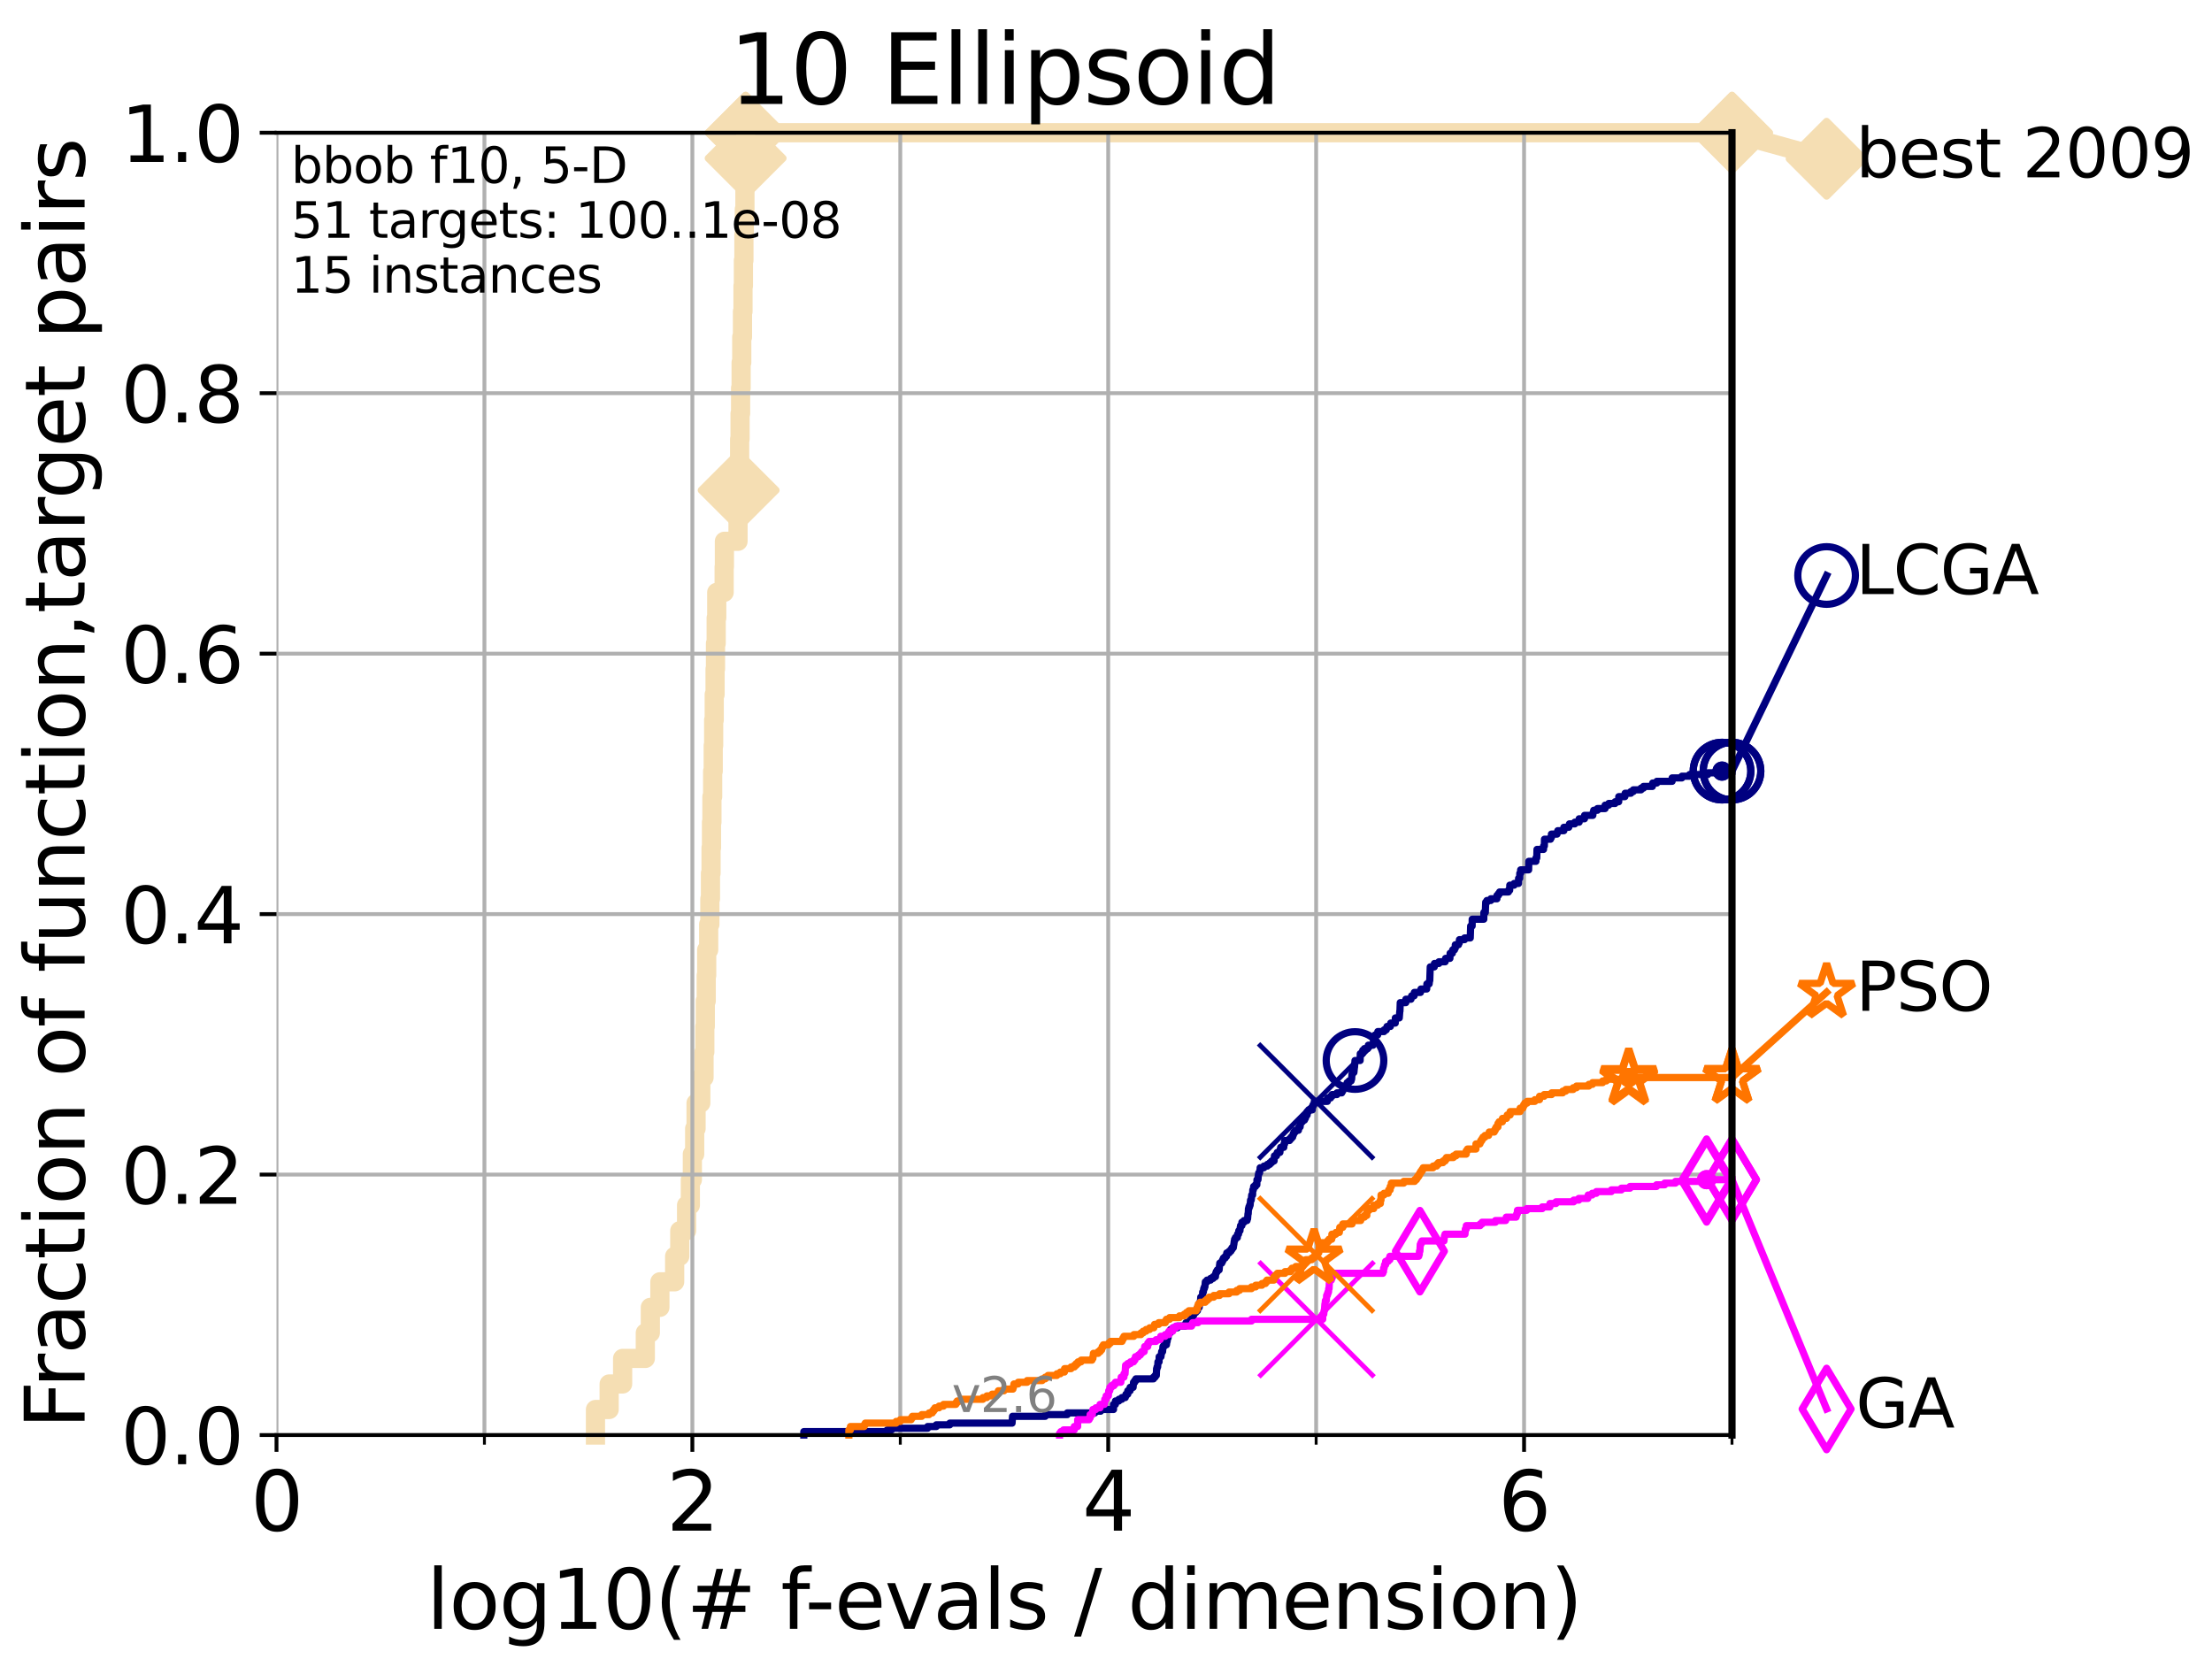 <?xml version="1.0" encoding="utf-8" standalone="no"?>
<!DOCTYPE svg PUBLIC "-//W3C//DTD SVG 1.1//EN"
  "http://www.w3.org/Graphics/SVG/1.1/DTD/svg11.dtd">
<svg xmlns:xlink="http://www.w3.org/1999/xlink" width="460.8pt" height="345.6pt" viewBox="0 0 460.8 345.6" xmlns="http://www.w3.org/2000/svg" version="1.1">
 <defs>
  <style type="text/css">*{stroke-linejoin: round; stroke-linecap: butt}</style>
 </defs>
 <g id="figure_1">
  <g id="patch_1">
   <path d="M 0 345.6 
L 460.8 345.6 
L 460.8 0 
L 0 0 
z
" style="fill: #ffffff"/>
  </g>
  <g id="axes_1">
   <g id="patch_2">
    <path d="M 57.6 298.944 
L 360.806 298.944 
L 360.806 27.648 
L 57.6 27.648 
z
" style="fill: #ffffff"/>
   </g>
   <g id="line2d_1">
    <path d="M 124.047 298.944 
L 124.047 293.624 
L 126.899 293.624 
L 126.899 288.305 
L 129.704 288.305 
L 129.704 282.985 
L 134.432 282.985 
L 134.432 277.666 
L 135.479 277.666 
L 135.479 272.346 
L 137.467 272.346 
L 137.467 267.027 
L 140.543 267.027 
L 140.543 261.707 
L 141.611 261.707 
L 141.611 256.388 
L 143.026 256.388 
L 143.026 251.068 
L 143.812 251.068 
L 143.812 245.749 
L 144.23 245.749 
L 144.23 240.429 
L 144.713 240.429 
L 144.713 235.11 
L 145.004 235.11 
L 145.004 229.79 
L 145.989 229.79 
L 145.989 224.471 
L 146.662 224.471 
L 146.662 219.151 
L 146.827 219.151 
L 146.827 213.832 
L 146.925 213.832 
L 146.925 208.512 
L 147.119 208.512 
L 147.119 203.192 
L 147.216 203.192 
L 147.216 197.873 
L 147.629 197.873 
L 147.629 192.553 
L 147.878 192.553 
L 147.878 187.234 
L 148.002 187.234 
L 148.002 181.914 
L 148.125 181.914 
L 148.125 176.595 
L 148.216 176.595 
L 148.216 171.275 
L 148.307 171.275 
L 148.307 165.956 
L 148.458 165.956 
L 148.458 160.636 
L 148.578 160.636 
L 148.578 155.317 
L 148.667 155.317 
L 148.667 149.997 
L 148.786 149.997 
L 148.786 144.678 
L 148.962 144.678 
L 148.962 139.358 
L 149.05 139.358 
L 149.05 134.039 
L 149.195 134.039 
L 149.195 128.719 
L 149.31 128.719 
L 149.31 123.4 
L 150.853 123.4 
L 150.853 118.08 
L 150.906 118.08 
L 150.906 112.76 
L 153.742 112.76 
L 153.742 107.441 
L 153.877 107.441 
L 153.877 102.121 
L 153.967 102.121 
L 153.967 96.802 
L 154.079 96.802 
L 154.079 91.482 
L 154.168 91.482 
L 154.168 86.163 
L 154.279 86.163 
L 154.279 80.843 
L 154.389 80.843 
L 154.389 75.524 
L 154.52 75.524 
L 154.52 70.204 
L 154.671 70.204 
L 154.671 64.885 
L 154.779 64.885 
L 154.779 59.565 
L 154.865 59.565 
L 154.865 54.246 
L 154.971 54.246 
L 154.971 48.926 
L 155.056 48.926 
L 155.056 43.607 
L 155.183 43.607 
L 155.183 38.287 
L 155.225 38.287 
L 155.225 32.968 
L 155.329 32.968 
L 155.329 27.648 
L 360.806 27.648 
" style="fill: none; stroke: #f5deb3; stroke-width: 4; stroke-linecap: square"/>
   </g>
   <g id="line2d_2">
    <defs>
     <path id="mff0e893e44" d="M 0 7.778 
L 7.778 0 
L 0 -7.778 
L -7.778 0 
z
" style="stroke: #f5deb3; stroke-width: 1.5; stroke-linejoin: miter"/>
    </defs>
    <g>
     <use xlink:href="#mff0e893e44" x="153.877" y="102.121" style="fill: #f5deb3; stroke: #f5deb3; stroke-width: 1.5; stroke-linejoin: miter"/>
     <use xlink:href="#mff0e893e44" x="155.329" y="32.968" style="fill: #f5deb3; stroke: #f5deb3; stroke-width: 1.5; stroke-linejoin: miter"/>
     <use xlink:href="#mff0e893e44" x="155.329" y="27.648" style="fill: #f5deb3; stroke: #f5deb3; stroke-width: 1.5; stroke-linejoin: miter"/>
     <use xlink:href="#mff0e893e44" x="155.329" y="27.648" style="fill: #f5deb3; stroke: #f5deb3; stroke-width: 1.5; stroke-linejoin: miter"/>
     <use xlink:href="#mff0e893e44" x="360.806" y="27.648" style="fill: #f5deb3; stroke: #f5deb3; stroke-width: 1.5; stroke-linejoin: miter"/>
    </g>
   </g>
   <g id="line2d_3">
    <path style="fill: none; stroke: #f5deb3; stroke-width: 4; stroke-linecap: square"/>
    <g/>
   </g>
   <g id="line2d_4">
    <path d="M 360.806 27.648 
L 380.515 33.074 
" style="fill: none; stroke: #f5deb3; stroke-width: 4; stroke-linecap: square"/>
    <g>
     <use xlink:href="#mff0e893e44" x="360.806" y="27.648" style="fill: #f5deb3; stroke: #f5deb3; stroke-width: 1.5; stroke-linejoin: miter"/>
     <use xlink:href="#mff0e893e44" x="380.515" y="33.074" style="fill: #f5deb3; stroke: #f5deb3; stroke-width: 1.5; stroke-linejoin: miter"/>
    </g>
   </g>
   <g id="matplotlib.axis_1">
    <g id="xtick_1">
     <g id="line2d_5">
      <path d="M 57.6 298.944 
L 57.6 27.648 
" clip-path="url(#pb9b06a3222)" style="fill: none; stroke: #b0b0b0; stroke-width: 0.8; stroke-linecap: square"/>
     </g>
     <g id="line2d_6">
      <defs>
       <path id="m72cdfacbc9" d="M 0 0 
L 0 3.5 
" style="stroke: #000000; stroke-width: 0.8"/>
      </defs>
      <g>
       <use xlink:href="#m72cdfacbc9" x="57.6" y="298.944" style="stroke: #000000; stroke-width: 0.8"/>
      </g>
     </g>
     <g id="text_1">
      <!-- 0 -->
      <g transform="translate(52.192 318.861)scale(0.17 -0.17)">
       <defs>
        <path id="DejaVuSans-30" d="M 2034 4250 
Q 1547 4250 1301 3770 
Q 1056 3291 1056 2328 
Q 1056 1369 1301 889 
Q 1547 409 2034 409 
Q 2525 409 2770 889 
Q 3016 1369 3016 2328 
Q 3016 3291 2770 3770 
Q 2525 4250 2034 4250 
z
M 2034 4750 
Q 2819 4750 3233 4129 
Q 3647 3509 3647 2328 
Q 3647 1150 3233 529 
Q 2819 -91 2034 -91 
Q 1250 -91 836 529 
Q 422 1150 422 2328 
Q 422 3509 836 4129 
Q 1250 4750 2034 4750 
z
" transform="scale(0.016)"/>
       </defs>
       <use xlink:href="#DejaVuSans-30"/>
      </g>
     </g>
    </g>
    <g id="xtick_2">
     <g id="line2d_7">
      <path d="M 144.23 298.944 
L 144.23 27.648 
" clip-path="url(#pb9b06a3222)" style="fill: none; stroke: #b0b0b0; stroke-width: 0.8; stroke-linecap: square"/>
     </g>
     <g id="line2d_8">
      <g>
       <use xlink:href="#m72cdfacbc9" x="144.23" y="298.944" style="stroke: #000000; stroke-width: 0.8"/>
      </g>
     </g>
     <g id="text_2">
      <!-- 2 -->
      <g transform="translate(138.822 318.861)scale(0.17 -0.17)">
       <defs>
        <path id="DejaVuSans-32" d="M 1228 531 
L 3431 531 
L 3431 0 
L 469 0 
L 469 531 
Q 828 903 1448 1529 
Q 2069 2156 2228 2338 
Q 2531 2678 2651 2914 
Q 2772 3150 2772 3378 
Q 2772 3750 2511 3984 
Q 2250 4219 1831 4219 
Q 1534 4219 1204 4116 
Q 875 4013 500 3803 
L 500 4441 
Q 881 4594 1212 4672 
Q 1544 4750 1819 4750 
Q 2544 4750 2975 4387 
Q 3406 4025 3406 3419 
Q 3406 3131 3298 2873 
Q 3191 2616 2906 2266 
Q 2828 2175 2409 1742 
Q 1991 1309 1228 531 
z
" transform="scale(0.016)"/>
       </defs>
       <use xlink:href="#DejaVuSans-32"/>
      </g>
     </g>
    </g>
    <g id="xtick_3">
     <g id="line2d_9">
      <path d="M 230.861 298.944 
L 230.861 27.648 
" clip-path="url(#pb9b06a3222)" style="fill: none; stroke: #b0b0b0; stroke-width: 0.8; stroke-linecap: square"/>
     </g>
     <g id="line2d_10">
      <g>
       <use xlink:href="#m72cdfacbc9" x="230.861" y="298.944" style="stroke: #000000; stroke-width: 0.8"/>
      </g>
     </g>
     <g id="text_3">
      <!-- 4 -->
      <g transform="translate(225.453 318.861)scale(0.17 -0.17)">
       <defs>
        <path id="DejaVuSans-34" d="M 2419 4116 
L 825 1625 
L 2419 1625 
L 2419 4116 
z
M 2253 4666 
L 3047 4666 
L 3047 1625 
L 3713 1625 
L 3713 1100 
L 3047 1100 
L 3047 0 
L 2419 0 
L 2419 1100 
L 313 1100 
L 313 1709 
L 2253 4666 
z
" transform="scale(0.016)"/>
       </defs>
       <use xlink:href="#DejaVuSans-34"/>
      </g>
     </g>
    </g>
    <g id="xtick_4">
     <g id="line2d_11">
      <path d="M 317.491 298.944 
L 317.491 27.648 
" clip-path="url(#pb9b06a3222)" style="fill: none; stroke: #b0b0b0; stroke-width: 0.8; stroke-linecap: square"/>
     </g>
     <g id="line2d_12">
      <g>
       <use xlink:href="#m72cdfacbc9" x="317.491" y="298.944" style="stroke: #000000; stroke-width: 0.8"/>
      </g>
     </g>
     <g id="text_4">
      <!-- 6 -->
      <g transform="translate(312.083 318.861)scale(0.17 -0.17)">
       <defs>
        <path id="DejaVuSans-36" d="M 2113 2584 
Q 1688 2584 1439 2293 
Q 1191 2003 1191 1497 
Q 1191 994 1439 701 
Q 1688 409 2113 409 
Q 2538 409 2786 701 
Q 3034 994 3034 1497 
Q 3034 2003 2786 2293 
Q 2538 2584 2113 2584 
z
M 3366 4563 
L 3366 3988 
Q 3128 4100 2886 4159 
Q 2644 4219 2406 4219 
Q 1781 4219 1451 3797 
Q 1122 3375 1075 2522 
Q 1259 2794 1537 2939 
Q 1816 3084 2150 3084 
Q 2853 3084 3261 2657 
Q 3669 2231 3669 1497 
Q 3669 778 3244 343 
Q 2819 -91 2113 -91 
Q 1303 -91 875 529 
Q 447 1150 447 2328 
Q 447 3434 972 4092 
Q 1497 4750 2381 4750 
Q 2619 4750 2861 4703 
Q 3103 4656 3366 4563 
z
" transform="scale(0.016)"/>
       </defs>
       <use xlink:href="#DejaVuSans-36"/>
      </g>
     </g>
    </g>
    <g id="xtick_5">
     <g id="line2d_13">
      <path d="M 100.915 298.944 
L 100.915 27.648 
" clip-path="url(#pb9b06a3222)" style="fill: none; stroke: #b0b0b0; stroke-width: 0.8; stroke-linecap: square"/>
     </g>
     <g id="line2d_14">
      <defs>
       <path id="mde0508a098" d="M 0 0 
L 0 2 
" style="stroke: #000000; stroke-width: 0.6"/>
      </defs>
      <g>
       <use xlink:href="#mde0508a098" x="100.915" y="298.944" style="stroke: #000000; stroke-width: 0.6"/>
      </g>
     </g>
    </g>
    <g id="xtick_6">
     <g id="line2d_15">
      <path d="M 187.546 298.944 
L 187.546 27.648 
" clip-path="url(#pb9b06a3222)" style="fill: none; stroke: #b0b0b0; stroke-width: 0.8; stroke-linecap: square"/>
     </g>
     <g id="line2d_16">
      <g>
       <use xlink:href="#mde0508a098" x="187.546" y="298.944" style="stroke: #000000; stroke-width: 0.6"/>
      </g>
     </g>
    </g>
    <g id="xtick_7">
     <g id="line2d_17">
      <path d="M 274.176 298.944 
L 274.176 27.648 
" clip-path="url(#pb9b06a3222)" style="fill: none; stroke: #b0b0b0; stroke-width: 0.8; stroke-linecap: square"/>
     </g>
     <g id="line2d_18">
      <g>
       <use xlink:href="#mde0508a098" x="274.176" y="298.944" style="stroke: #000000; stroke-width: 0.6"/>
      </g>
     </g>
    </g>
    <g id="xtick_8">
     <g id="line2d_19">
      <path d="M 360.806 298.944 
L 360.806 27.648 
" clip-path="url(#pb9b06a3222)" style="fill: none; stroke: #b0b0b0; stroke-width: 0.8; stroke-linecap: square"/>
     </g>
     <g id="line2d_20">
      <g>
       <use xlink:href="#mde0508a098" x="360.806" y="298.944" style="stroke: #000000; stroke-width: 0.6"/>
      </g>
     </g>
    </g>
    <g id="text_5">
     <!-- log10(# f-evals / dimension) -->
     <g transform="translate(88.823 339.314)scale(0.17 -0.17)">
      <defs>
       <path id="DejaVuSans-6c" d="M 603 4863 
L 1178 4863 
L 1178 0 
L 603 0 
L 603 4863 
z
" transform="scale(0.016)"/>
       <path id="DejaVuSans-6f" d="M 1959 3097 
Q 1497 3097 1228 2736 
Q 959 2375 959 1747 
Q 959 1119 1226 758 
Q 1494 397 1959 397 
Q 2419 397 2687 759 
Q 2956 1122 2956 1747 
Q 2956 2369 2687 2733 
Q 2419 3097 1959 3097 
z
M 1959 3584 
Q 2709 3584 3137 3096 
Q 3566 2609 3566 1747 
Q 3566 888 3137 398 
Q 2709 -91 1959 -91 
Q 1206 -91 779 398 
Q 353 888 353 1747 
Q 353 2609 779 3096 
Q 1206 3584 1959 3584 
z
" transform="scale(0.016)"/>
       <path id="DejaVuSans-67" d="M 2906 1791 
Q 2906 2416 2648 2759 
Q 2391 3103 1925 3103 
Q 1463 3103 1205 2759 
Q 947 2416 947 1791 
Q 947 1169 1205 825 
Q 1463 481 1925 481 
Q 2391 481 2648 825 
Q 2906 1169 2906 1791 
z
M 3481 434 
Q 3481 -459 3084 -895 
Q 2688 -1331 1869 -1331 
Q 1566 -1331 1297 -1286 
Q 1028 -1241 775 -1147 
L 775 -588 
Q 1028 -725 1275 -790 
Q 1522 -856 1778 -856 
Q 2344 -856 2625 -561 
Q 2906 -266 2906 331 
L 2906 616 
Q 2728 306 2450 153 
Q 2172 0 1784 0 
Q 1141 0 747 490 
Q 353 981 353 1791 
Q 353 2603 747 3093 
Q 1141 3584 1784 3584 
Q 2172 3584 2450 3431 
Q 2728 3278 2906 2969 
L 2906 3500 
L 3481 3500 
L 3481 434 
z
" transform="scale(0.016)"/>
       <path id="DejaVuSans-31" d="M 794 531 
L 1825 531 
L 1825 4091 
L 703 3866 
L 703 4441 
L 1819 4666 
L 2450 4666 
L 2450 531 
L 3481 531 
L 3481 0 
L 794 0 
L 794 531 
z
" transform="scale(0.016)"/>
       <path id="DejaVuSans-28" d="M 1984 4856 
Q 1566 4138 1362 3434 
Q 1159 2731 1159 2009 
Q 1159 1288 1364 580 
Q 1569 -128 1984 -844 
L 1484 -844 
Q 1016 -109 783 600 
Q 550 1309 550 2009 
Q 550 2706 781 3412 
Q 1013 4119 1484 4856 
L 1984 4856 
z
" transform="scale(0.016)"/>
       <path id="DejaVuSans-23" d="M 3272 2816 
L 2363 2816 
L 2100 1772 
L 3016 1772 
L 3272 2816 
z
M 2803 4594 
L 2478 3297 
L 3391 3297 
L 3719 4594 
L 4219 4594 
L 3897 3297 
L 4872 3297 
L 4872 2816 
L 3775 2816 
L 3519 1772 
L 4513 1772 
L 4513 1294 
L 3397 1294 
L 3072 0 
L 2572 0 
L 2894 1294 
L 1978 1294 
L 1656 0 
L 1153 0 
L 1478 1294 
L 494 1294 
L 494 1772 
L 1594 1772 
L 1856 2816 
L 850 2816 
L 850 3297 
L 1978 3297 
L 2297 4594 
L 2803 4594 
z
" transform="scale(0.016)"/>
       <path id="DejaVuSans-20" transform="scale(0.016)"/>
       <path id="DejaVuSans-66" d="M 2375 4863 
L 2375 4384 
L 1825 4384 
Q 1516 4384 1395 4259 
Q 1275 4134 1275 3809 
L 1275 3500 
L 2222 3500 
L 2222 3053 
L 1275 3053 
L 1275 0 
L 697 0 
L 697 3053 
L 147 3053 
L 147 3500 
L 697 3500 
L 697 3744 
Q 697 4328 969 4595 
Q 1241 4863 1831 4863 
L 2375 4863 
z
" transform="scale(0.016)"/>
       <path id="DejaVuSans-2d" d="M 313 2009 
L 1997 2009 
L 1997 1497 
L 313 1497 
L 313 2009 
z
" transform="scale(0.016)"/>
       <path id="DejaVuSans-65" d="M 3597 1894 
L 3597 1613 
L 953 1613 
Q 991 1019 1311 708 
Q 1631 397 2203 397 
Q 2534 397 2845 478 
Q 3156 559 3463 722 
L 3463 178 
Q 3153 47 2828 -22 
Q 2503 -91 2169 -91 
Q 1331 -91 842 396 
Q 353 884 353 1716 
Q 353 2575 817 3079 
Q 1281 3584 2069 3584 
Q 2775 3584 3186 3129 
Q 3597 2675 3597 1894 
z
M 3022 2063 
Q 3016 2534 2758 2815 
Q 2500 3097 2075 3097 
Q 1594 3097 1305 2825 
Q 1016 2553 972 2059 
L 3022 2063 
z
" transform="scale(0.016)"/>
       <path id="DejaVuSans-76" d="M 191 3500 
L 800 3500 
L 1894 563 
L 2988 3500 
L 3597 3500 
L 2284 0 
L 1503 0 
L 191 3500 
z
" transform="scale(0.016)"/>
       <path id="DejaVuSans-61" d="M 2194 1759 
Q 1497 1759 1228 1600 
Q 959 1441 959 1056 
Q 959 750 1161 570 
Q 1363 391 1709 391 
Q 2188 391 2477 730 
Q 2766 1069 2766 1631 
L 2766 1759 
L 2194 1759 
z
M 3341 1997 
L 3341 0 
L 2766 0 
L 2766 531 
Q 2569 213 2275 61 
Q 1981 -91 1556 -91 
Q 1019 -91 701 211 
Q 384 513 384 1019 
Q 384 1609 779 1909 
Q 1175 2209 1959 2209 
L 2766 2209 
L 2766 2266 
Q 2766 2663 2505 2880 
Q 2244 3097 1772 3097 
Q 1472 3097 1187 3025 
Q 903 2953 641 2809 
L 641 3341 
Q 956 3463 1253 3523 
Q 1550 3584 1831 3584 
Q 2591 3584 2966 3190 
Q 3341 2797 3341 1997 
z
" transform="scale(0.016)"/>
       <path id="DejaVuSans-73" d="M 2834 3397 
L 2834 2853 
Q 2591 2978 2328 3040 
Q 2066 3103 1784 3103 
Q 1356 3103 1142 2972 
Q 928 2841 928 2578 
Q 928 2378 1081 2264 
Q 1234 2150 1697 2047 
L 1894 2003 
Q 2506 1872 2764 1633 
Q 3022 1394 3022 966 
Q 3022 478 2636 193 
Q 2250 -91 1575 -91 
Q 1294 -91 989 -36 
Q 684 19 347 128 
L 347 722 
Q 666 556 975 473 
Q 1284 391 1588 391 
Q 1994 391 2212 530 
Q 2431 669 2431 922 
Q 2431 1156 2273 1281 
Q 2116 1406 1581 1522 
L 1381 1569 
Q 847 1681 609 1914 
Q 372 2147 372 2553 
Q 372 3047 722 3315 
Q 1072 3584 1716 3584 
Q 2034 3584 2315 3537 
Q 2597 3491 2834 3397 
z
" transform="scale(0.016)"/>
       <path id="DejaVuSans-2f" d="M 1625 4666 
L 2156 4666 
L 531 -594 
L 0 -594 
L 1625 4666 
z
" transform="scale(0.016)"/>
       <path id="DejaVuSans-64" d="M 2906 2969 
L 2906 4863 
L 3481 4863 
L 3481 0 
L 2906 0 
L 2906 525 
Q 2725 213 2448 61 
Q 2172 -91 1784 -91 
Q 1150 -91 751 415 
Q 353 922 353 1747 
Q 353 2572 751 3078 
Q 1150 3584 1784 3584 
Q 2172 3584 2448 3432 
Q 2725 3281 2906 2969 
z
M 947 1747 
Q 947 1113 1208 752 
Q 1469 391 1925 391 
Q 2381 391 2643 752 
Q 2906 1113 2906 1747 
Q 2906 2381 2643 2742 
Q 2381 3103 1925 3103 
Q 1469 3103 1208 2742 
Q 947 2381 947 1747 
z
" transform="scale(0.016)"/>
       <path id="DejaVuSans-69" d="M 603 3500 
L 1178 3500 
L 1178 0 
L 603 0 
L 603 3500 
z
M 603 4863 
L 1178 4863 
L 1178 4134 
L 603 4134 
L 603 4863 
z
" transform="scale(0.016)"/>
       <path id="DejaVuSans-6d" d="M 3328 2828 
Q 3544 3216 3844 3400 
Q 4144 3584 4550 3584 
Q 5097 3584 5394 3201 
Q 5691 2819 5691 2113 
L 5691 0 
L 5113 0 
L 5113 2094 
Q 5113 2597 4934 2840 
Q 4756 3084 4391 3084 
Q 3944 3084 3684 2787 
Q 3425 2491 3425 1978 
L 3425 0 
L 2847 0 
L 2847 2094 
Q 2847 2600 2669 2842 
Q 2491 3084 2119 3084 
Q 1678 3084 1418 2786 
Q 1159 2488 1159 1978 
L 1159 0 
L 581 0 
L 581 3500 
L 1159 3500 
L 1159 2956 
Q 1356 3278 1631 3431 
Q 1906 3584 2284 3584 
Q 2666 3584 2933 3390 
Q 3200 3197 3328 2828 
z
" transform="scale(0.016)"/>
       <path id="DejaVuSans-6e" d="M 3513 2113 
L 3513 0 
L 2938 0 
L 2938 2094 
Q 2938 2591 2744 2837 
Q 2550 3084 2163 3084 
Q 1697 3084 1428 2787 
Q 1159 2491 1159 1978 
L 1159 0 
L 581 0 
L 581 3500 
L 1159 3500 
L 1159 2956 
Q 1366 3272 1645 3428 
Q 1925 3584 2291 3584 
Q 2894 3584 3203 3211 
Q 3513 2838 3513 2113 
z
" transform="scale(0.016)"/>
       <path id="DejaVuSans-29" d="M 513 4856 
L 1013 4856 
Q 1481 4119 1714 3412 
Q 1947 2706 1947 2009 
Q 1947 1309 1714 600 
Q 1481 -109 1013 -844 
L 513 -844 
Q 928 -128 1133 580 
Q 1338 1288 1338 2009 
Q 1338 2731 1133 3434 
Q 928 4138 513 4856 
z
" transform="scale(0.016)"/>
      </defs>
      <use xlink:href="#DejaVuSans-6c"/>
      <use xlink:href="#DejaVuSans-6f" x="27.783"/>
      <use xlink:href="#DejaVuSans-67" x="88.965"/>
      <use xlink:href="#DejaVuSans-31" x="152.441"/>
      <use xlink:href="#DejaVuSans-30" x="216.064"/>
      <use xlink:href="#DejaVuSans-28" x="279.688"/>
      <use xlink:href="#DejaVuSans-23" x="318.701"/>
      <use xlink:href="#DejaVuSans-20" x="402.49"/>
      <use xlink:href="#DejaVuSans-66" x="434.277"/>
      <use xlink:href="#DejaVuSans-2d" x="463.982"/>
      <use xlink:href="#DejaVuSans-65" x="500.066"/>
      <use xlink:href="#DejaVuSans-76" x="561.59"/>
      <use xlink:href="#DejaVuSans-61" x="620.77"/>
      <use xlink:href="#DejaVuSans-6c" x="682.049"/>
      <use xlink:href="#DejaVuSans-73" x="709.832"/>
      <use xlink:href="#DejaVuSans-20" x="761.932"/>
      <use xlink:href="#DejaVuSans-2f" x="793.719"/>
      <use xlink:href="#DejaVuSans-20" x="827.41"/>
      <use xlink:href="#DejaVuSans-64" x="859.197"/>
      <use xlink:href="#DejaVuSans-69" x="922.674"/>
      <use xlink:href="#DejaVuSans-6d" x="950.457"/>
      <use xlink:href="#DejaVuSans-65" x="1047.869"/>
      <use xlink:href="#DejaVuSans-6e" x="1109.393"/>
      <use xlink:href="#DejaVuSans-73" x="1172.771"/>
      <use xlink:href="#DejaVuSans-69" x="1224.871"/>
      <use xlink:href="#DejaVuSans-6f" x="1252.654"/>
      <use xlink:href="#DejaVuSans-6e" x="1313.836"/>
      <use xlink:href="#DejaVuSans-29" x="1377.215"/>
     </g>
    </g>
   </g>
   <g id="matplotlib.axis_2">
    <g id="ytick_1">
     <g id="line2d_21">
      <path d="M 57.6 298.944 
L 360.806 298.944 
" clip-path="url(#pb9b06a3222)" style="fill: none; stroke: #b0b0b0; stroke-width: 0.8; stroke-linecap: square"/>
     </g>
     <g id="line2d_22">
      <defs>
       <path id="mbd491b4216" d="M 0 0 
L -3.5 0 
" style="stroke: #000000; stroke-width: 0.8"/>
      </defs>
      <g>
       <use xlink:href="#mbd491b4216" x="57.6" y="298.944" style="stroke: #000000; stroke-width: 0.8"/>
      </g>
     </g>
     <g id="text_6">
      <!-- 0.0 -->
      <g transform="translate(25.155 305.023)scale(0.16 -0.16)">
       <defs>
        <path id="DejaVuSans-2e" d="M 684 794 
L 1344 794 
L 1344 0 
L 684 0 
L 684 794 
z
" transform="scale(0.016)"/>
       </defs>
       <use xlink:href="#DejaVuSans-30"/>
       <use xlink:href="#DejaVuSans-2e" x="63.623"/>
       <use xlink:href="#DejaVuSans-30" x="95.41"/>
      </g>
     </g>
    </g>
    <g id="ytick_2">
     <g id="line2d_23">
      <path d="M 57.6 244.685 
L 360.806 244.685 
" clip-path="url(#pb9b06a3222)" style="fill: none; stroke: #b0b0b0; stroke-width: 0.8; stroke-linecap: square"/>
     </g>
     <g id="line2d_24">
      <g>
       <use xlink:href="#mbd491b4216" x="57.6" y="244.685" style="stroke: #000000; stroke-width: 0.8"/>
      </g>
     </g>
     <g id="text_7">
      <!-- 0.2 -->
      <g transform="translate(25.155 250.764)scale(0.16 -0.16)">
       <use xlink:href="#DejaVuSans-30"/>
       <use xlink:href="#DejaVuSans-2e" x="63.623"/>
       <use xlink:href="#DejaVuSans-32" x="95.41"/>
      </g>
     </g>
    </g>
    <g id="ytick_3">
     <g id="line2d_25">
      <path d="M 57.6 190.426 
L 360.806 190.426 
" clip-path="url(#pb9b06a3222)" style="fill: none; stroke: #b0b0b0; stroke-width: 0.8; stroke-linecap: square"/>
     </g>
     <g id="line2d_26">
      <g>
       <use xlink:href="#mbd491b4216" x="57.6" y="190.426" style="stroke: #000000; stroke-width: 0.8"/>
      </g>
     </g>
     <g id="text_8">
      <!-- 0.4 -->
      <g transform="translate(25.155 196.504)scale(0.16 -0.16)">
       <use xlink:href="#DejaVuSans-30"/>
       <use xlink:href="#DejaVuSans-2e" x="63.623"/>
       <use xlink:href="#DejaVuSans-34" x="95.41"/>
      </g>
     </g>
    </g>
    <g id="ytick_4">
     <g id="line2d_27">
      <path d="M 57.6 136.166 
L 360.806 136.166 
" clip-path="url(#pb9b06a3222)" style="fill: none; stroke: #b0b0b0; stroke-width: 0.8; stroke-linecap: square"/>
     </g>
     <g id="line2d_28">
      <g>
       <use xlink:href="#mbd491b4216" x="57.6" y="136.166" style="stroke: #000000; stroke-width: 0.8"/>
      </g>
     </g>
     <g id="text_9">
      <!-- 0.6 -->
      <g transform="translate(25.155 142.245)scale(0.16 -0.16)">
       <use xlink:href="#DejaVuSans-30"/>
       <use xlink:href="#DejaVuSans-2e" x="63.623"/>
       <use xlink:href="#DejaVuSans-36" x="95.41"/>
      </g>
     </g>
    </g>
    <g id="ytick_5">
     <g id="line2d_29">
      <path d="M 57.6 81.907 
L 360.806 81.907 
" clip-path="url(#pb9b06a3222)" style="fill: none; stroke: #b0b0b0; stroke-width: 0.8; stroke-linecap: square"/>
     </g>
     <g id="line2d_30">
      <g>
       <use xlink:href="#mbd491b4216" x="57.6" y="81.907" style="stroke: #000000; stroke-width: 0.8"/>
      </g>
     </g>
     <g id="text_10">
      <!-- 0.8 -->
      <g transform="translate(25.155 87.986)scale(0.16 -0.16)">
       <defs>
        <path id="DejaVuSans-38" d="M 2034 2216 
Q 1584 2216 1326 1975 
Q 1069 1734 1069 1313 
Q 1069 891 1326 650 
Q 1584 409 2034 409 
Q 2484 409 2743 651 
Q 3003 894 3003 1313 
Q 3003 1734 2745 1975 
Q 2488 2216 2034 2216 
z
M 1403 2484 
Q 997 2584 770 2862 
Q 544 3141 544 3541 
Q 544 4100 942 4425 
Q 1341 4750 2034 4750 
Q 2731 4750 3128 4425 
Q 3525 4100 3525 3541 
Q 3525 3141 3298 2862 
Q 3072 2584 2669 2484 
Q 3125 2378 3379 2068 
Q 3634 1759 3634 1313 
Q 3634 634 3220 271 
Q 2806 -91 2034 -91 
Q 1263 -91 848 271 
Q 434 634 434 1313 
Q 434 1759 690 2068 
Q 947 2378 1403 2484 
z
M 1172 3481 
Q 1172 3119 1398 2916 
Q 1625 2713 2034 2713 
Q 2441 2713 2670 2916 
Q 2900 3119 2900 3481 
Q 2900 3844 2670 4047 
Q 2441 4250 2034 4250 
Q 1625 4250 1398 4047 
Q 1172 3844 1172 3481 
z
" transform="scale(0.016)"/>
       </defs>
       <use xlink:href="#DejaVuSans-30"/>
       <use xlink:href="#DejaVuSans-2e" x="63.623"/>
       <use xlink:href="#DejaVuSans-38" x="95.41"/>
      </g>
     </g>
    </g>
    <g id="ytick_6">
     <g id="line2d_31">
      <path d="M 57.6 27.648 
L 360.806 27.648 
" clip-path="url(#pb9b06a3222)" style="fill: none; stroke: #b0b0b0; stroke-width: 0.8; stroke-linecap: square"/>
     </g>
     <g id="line2d_32">
      <g>
       <use xlink:href="#mbd491b4216" x="57.6" y="27.648" style="stroke: #000000; stroke-width: 0.8"/>
      </g>
     </g>
     <g id="text_11">
      <!-- 1.0 -->
      <g transform="translate(25.155 33.727)scale(0.16 -0.16)">
       <use xlink:href="#DejaVuSans-31"/>
       <use xlink:href="#DejaVuSans-2e" x="63.623"/>
       <use xlink:href="#DejaVuSans-30" x="95.41"/>
      </g>
     </g>
    </g>
    <g id="text_12">
     <!-- Fraction of function,target pairs -->
     <g transform="translate(17.62 297.681)rotate(-90)scale(0.17 -0.17)">
      <defs>
       <path id="DejaVuSans-46" d="M 628 4666 
L 3309 4666 
L 3309 4134 
L 1259 4134 
L 1259 2759 
L 3109 2759 
L 3109 2228 
L 1259 2228 
L 1259 0 
L 628 0 
L 628 4666 
z
" transform="scale(0.016)"/>
       <path id="DejaVuSans-72" d="M 2631 2963 
Q 2534 3019 2420 3045 
Q 2306 3072 2169 3072 
Q 1681 3072 1420 2755 
Q 1159 2438 1159 1844 
L 1159 0 
L 581 0 
L 581 3500 
L 1159 3500 
L 1159 2956 
Q 1341 3275 1631 3429 
Q 1922 3584 2338 3584 
Q 2397 3584 2469 3576 
Q 2541 3569 2628 3553 
L 2631 2963 
z
" transform="scale(0.016)"/>
       <path id="DejaVuSans-63" d="M 3122 3366 
L 3122 2828 
Q 2878 2963 2633 3030 
Q 2388 3097 2138 3097 
Q 1578 3097 1268 2742 
Q 959 2388 959 1747 
Q 959 1106 1268 751 
Q 1578 397 2138 397 
Q 2388 397 2633 464 
Q 2878 531 3122 666 
L 3122 134 
Q 2881 22 2623 -34 
Q 2366 -91 2075 -91 
Q 1284 -91 818 406 
Q 353 903 353 1747 
Q 353 2603 823 3093 
Q 1294 3584 2113 3584 
Q 2378 3584 2631 3529 
Q 2884 3475 3122 3366 
z
" transform="scale(0.016)"/>
       <path id="DejaVuSans-74" d="M 1172 4494 
L 1172 3500 
L 2356 3500 
L 2356 3053 
L 1172 3053 
L 1172 1153 
Q 1172 725 1289 603 
Q 1406 481 1766 481 
L 2356 481 
L 2356 0 
L 1766 0 
Q 1100 0 847 248 
Q 594 497 594 1153 
L 594 3053 
L 172 3053 
L 172 3500 
L 594 3500 
L 594 4494 
L 1172 4494 
z
" transform="scale(0.016)"/>
       <path id="DejaVuSans-75" d="M 544 1381 
L 544 3500 
L 1119 3500 
L 1119 1403 
Q 1119 906 1312 657 
Q 1506 409 1894 409 
Q 2359 409 2629 706 
Q 2900 1003 2900 1516 
L 2900 3500 
L 3475 3500 
L 3475 0 
L 2900 0 
L 2900 538 
Q 2691 219 2414 64 
Q 2138 -91 1772 -91 
Q 1169 -91 856 284 
Q 544 659 544 1381 
z
M 1991 3584 
L 1991 3584 
z
" transform="scale(0.016)"/>
       <path id="DejaVuSans-2c" d="M 750 794 
L 1409 794 
L 1409 256 
L 897 -744 
L 494 -744 
L 750 256 
L 750 794 
z
" transform="scale(0.016)"/>
       <path id="DejaVuSans-70" d="M 1159 525 
L 1159 -1331 
L 581 -1331 
L 581 3500 
L 1159 3500 
L 1159 2969 
Q 1341 3281 1617 3432 
Q 1894 3584 2278 3584 
Q 2916 3584 3314 3078 
Q 3713 2572 3713 1747 
Q 3713 922 3314 415 
Q 2916 -91 2278 -91 
Q 1894 -91 1617 61 
Q 1341 213 1159 525 
z
M 3116 1747 
Q 3116 2381 2855 2742 
Q 2594 3103 2138 3103 
Q 1681 3103 1420 2742 
Q 1159 2381 1159 1747 
Q 1159 1113 1420 752 
Q 1681 391 2138 391 
Q 2594 391 2855 752 
Q 3116 1113 3116 1747 
z
" transform="scale(0.016)"/>
      </defs>
      <use xlink:href="#DejaVuSans-46"/>
      <use xlink:href="#DejaVuSans-72" x="50.27"/>
      <use xlink:href="#DejaVuSans-61" x="91.383"/>
      <use xlink:href="#DejaVuSans-63" x="152.662"/>
      <use xlink:href="#DejaVuSans-74" x="207.643"/>
      <use xlink:href="#DejaVuSans-69" x="246.852"/>
      <use xlink:href="#DejaVuSans-6f" x="274.635"/>
      <use xlink:href="#DejaVuSans-6e" x="335.816"/>
      <use xlink:href="#DejaVuSans-20" x="399.195"/>
      <use xlink:href="#DejaVuSans-6f" x="430.982"/>
      <use xlink:href="#DejaVuSans-66" x="492.164"/>
      <use xlink:href="#DejaVuSans-20" x="527.369"/>
      <use xlink:href="#DejaVuSans-66" x="559.156"/>
      <use xlink:href="#DejaVuSans-75" x="594.361"/>
      <use xlink:href="#DejaVuSans-6e" x="657.74"/>
      <use xlink:href="#DejaVuSans-63" x="721.119"/>
      <use xlink:href="#DejaVuSans-74" x="776.1"/>
      <use xlink:href="#DejaVuSans-69" x="815.309"/>
      <use xlink:href="#DejaVuSans-6f" x="843.092"/>
      <use xlink:href="#DejaVuSans-6e" x="904.273"/>
      <use xlink:href="#DejaVuSans-2c" x="967.652"/>
      <use xlink:href="#DejaVuSans-74" x="999.439"/>
      <use xlink:href="#DejaVuSans-61" x="1038.648"/>
      <use xlink:href="#DejaVuSans-72" x="1099.928"/>
      <use xlink:href="#DejaVuSans-67" x="1139.291"/>
      <use xlink:href="#DejaVuSans-65" x="1202.768"/>
      <use xlink:href="#DejaVuSans-74" x="1264.291"/>
      <use xlink:href="#DejaVuSans-20" x="1303.5"/>
      <use xlink:href="#DejaVuSans-70" x="1335.287"/>
      <use xlink:href="#DejaVuSans-61" x="1398.764"/>
      <use xlink:href="#DejaVuSans-69" x="1460.043"/>
      <use xlink:href="#DejaVuSans-72" x="1487.826"/>
      <use xlink:href="#DejaVuSans-73" x="1528.939"/>
     </g>
    </g>
   </g>
   <g id="line2d_33">
    <defs>
     <path id="mc55e9de0d7" d="M 0 1.5 
C 0.398 1.5 0.779 1.342 1.061 1.061 
C 1.342 0.779 1.5 0.398 1.5 0 
C 1.5 -0.398 1.342 -0.779 1.061 -1.061 
C 0.779 -1.342 0.398 -1.5 0 -1.5 
C -0.398 -1.5 -0.779 -1.342 -1.061 -1.061 
C -1.342 -0.779 -1.5 -0.398 -1.5 0 
C -1.5 0.398 -1.342 0.779 -1.061 1.061 
C -0.779 1.342 -0.398 1.5 0 1.5 
z
" style="stroke: #f5deb3"/>
    </defs>
    <g>
     <use xlink:href="#mc55e9de0d7" x="155.329" y="27.648" style="fill: #f5deb3; stroke: #f5deb3"/>
     <use xlink:href="#mc55e9de0d7" x="155.329" y="27.648" style="fill: #f5deb3; stroke: #f5deb3"/>
    </g>
   </g>
   <g id="line2d_34">
    <defs>
     <path id="m8b42fdd848" d="M 0 1.5 
C 0.398 1.5 0.779 1.342 1.061 1.061 
C 1.342 0.779 1.5 0.398 1.5 0 
C 1.5 -0.398 1.342 -0.779 1.061 -1.061 
C 0.779 -1.342 0.398 -1.5 0 -1.5 
C -0.398 -1.5 -0.779 -1.342 -1.061 -1.061 
C -1.342 -0.779 -1.5 -0.398 -1.5 0 
C -1.5 0.398 -1.342 0.779 -1.061 1.061 
C -0.779 1.342 -0.398 1.5 0 1.5 
z
" style="stroke: #000080"/>
    </defs>
    <g>
     <use xlink:href="#m8b42fdd848" x="358.728" y="160.636" style="fill: #000080; stroke: #000080"/>
     <use xlink:href="#m8b42fdd848" x="358.728" y="160.636" style="fill: #000080; stroke: #000080"/>
    </g>
   </g>
   <g id="line2d_35">
    <path d="M 167.45 298.944 
L 167.45 298.235 
L 184.822 298.235 
L 184.822 297.88 
L 185.734 297.88 
L 185.734 297.525 
L 193.247 297.525 
L 193.247 297.171 
L 195.052 297.171 
L 195.052 296.816 
L 197.863 296.816 
L 197.863 296.462 
L 210.836 296.462 
L 210.933 295.043 
L 217.75 295.043 
L 217.75 294.688 
L 222.34 294.688 
L 222.34 294.334 
L 228.088 294.334 
L 228.088 293.979 
L 229.28 293.979 
L 229.28 293.624 
L 231.964 293.624 
L 231.964 292.561 
L 232.355 292.561 
L 232.362 291.851 
L 233.078 291.851 
L 233.078 291.497 
L 233.707 291.497 
L 233.707 291.142 
L 234.411 291.142 
L 234.411 290.787 
L 234.567 290.787 
L 234.567 290.433 
L 234.935 290.433 
L 234.939 289.723 
L 235.418 289.723 
L 235.425 289.014 
L 236.049 289.014 
L 236.134 287.95 
L 236.384 287.95 
L 236.384 287.596 
L 236.628 287.596 
L 236.628 287.241 
L 240.291 287.241 
L 240.291 286.886 
L 240.621 286.886 
L 240.621 286.532 
L 240.883 286.532 
L 240.938 285.113 
L 241.031 285.113 
L 241.031 284.759 
L 241.16 284.759 
L 241.223 283.695 
L 241.459 283.695 
L 241.475 282.631 
L 241.849 282.631 
L 241.937 281.922 
L 241.986 281.922 
L 241.986 281.567 
L 242.188 281.567 
L 242.263 280.503 
L 242.492 280.503 
L 242.492 280.148 
L 242.989 280.148 
L 243.084 279.439 
L 243.139 279.439 
L 243.201 278.73 
L 243.333 278.73 
L 243.381 277.666 
L 243.776 277.666 
L 243.857 276.957 
L 244.359 276.957 
L 244.359 276.602 
L 245.297 276.602 
L 245.297 276.247 
L 246.895 276.247 
L 246.895 275.893 
L 247.068 275.893 
L 247.068 275.538 
L 247.784 275.538 
L 247.784 275.183 
L 248.158 275.183 
L 248.18 274.474 
L 248.317 274.474 
L 248.317 274.12 
L 248.618 274.12 
L 248.618 273.765 
L 248.752 273.765 
L 248.752 273.41 
L 249.113 273.41 
L 249.113 273.056 
L 249.449 273.056 
L 249.46 272.346 
L 249.819 272.346 
L 249.927 271.282 
L 250.081 271.282 
L 250.137 270.219 
L 250.499 270.219 
L 250.534 269.155 
L 250.683 269.155 
L 250.755 268.445 
L 250.884 268.445 
L 250.884 268.091 
L 251.007 268.091 
L 251.092 267.027 
L 251.446 267.027 
L 251.446 266.672 
L 252.18 266.672 
L 252.18 266.318 
L 252.72 266.318 
L 252.72 265.963 
L 253.203 265.963 
L 253.244 265.254 
L 253.367 265.254 
L 253.367 264.899 
L 253.59 264.899 
L 253.59 264.544 
L 253.967 264.544 
L 254.061 263.48 
L 254.105 263.48 
L 254.105 263.126 
L 254.518 263.126 
L 254.518 262.771 
L 254.698 262.771 
L 254.698 262.417 
L 254.865 262.417 
L 254.865 262.062 
L 255.238 262.062 
L 255.238 261.707 
L 255.519 261.707 
L 255.559 260.998 
L 256.066 260.998 
L 256.066 260.643 
L 256.42 260.643 
L 256.42 260.289 
L 256.644 260.289 
L 256.644 259.934 
L 256.916 259.934 
L 257.014 259.225 
L 257.038 259.225 
L 257.114 258.516 
L 257.185 258.516 
L 257.185 258.161 
L 257.358 258.161 
L 257.358 257.806 
L 257.765 257.806 
L 257.8 257.097 
L 258.01 257.097 
L 258.063 256.388 
L 258.306 256.388 
L 258.364 255.678 
L 258.425 255.678 
L 258.425 255.324 
L 258.706 255.324 
L 258.71 254.615 
L 259.156 254.615 
L 259.156 254.26 
L 259.777 254.26 
L 259.777 253.905 
L 259.893 253.905 
L 259.977 252.841 
L 260.024 252.841 
L 260.074 251.778 
L 260.166 251.778 
L 260.166 251.423 
L 260.304 251.423 
L 260.304 251.068 
L 260.424 251.068 
L 260.511 250.004 
L 260.653 250.004 
L 260.753 248.94 
L 260.939 248.94 
L 260.976 247.877 
L 261.095 247.877 
L 261.16 247.167 
L 261.536 247.167 
L 261.536 246.813 
L 261.826 246.813 
L 261.848 245.749 
L 262.064 245.749 
L 262.146 244.685 
L 262.212 244.685 
L 262.212 244.33 
L 262.396 244.33 
L 262.479 243.621 
L 262.51 243.621 
L 262.51 243.266 
L 263.296 243.266 
L 263.296 242.912 
L 264.019 242.912 
L 264.019 242.557 
L 264.537 242.557 
L 264.537 242.202 
L 264.915 242.202 
L 264.915 241.848 
L 265.417 241.848 
L 265.487 240.784 
L 265.91 240.784 
L 265.91 240.429 
L 266.068 240.429 
L 266.068 240.075 
L 266.625 240.075 
L 266.705 239.365 
L 266.791 239.365 
L 266.791 239.011 
L 267.437 239.011 
L 267.479 238.301 
L 267.611 238.301 
L 267.635 237.592 
L 268.637 237.592 
L 268.637 237.237 
L 268.957 237.237 
L 268.957 236.883 
L 269.276 236.883 
L 269.276 236.528 
L 269.395 236.528 
L 269.395 236.174 
L 269.55 236.174 
L 269.55 235.819 
L 269.817 235.819 
L 269.817 235.464 
L 270.488 235.464 
L 270.58 234.755 
L 270.836 234.755 
L 270.913 234.046 
L 270.97 234.046 
L 270.97 233.691 
L 271.312 233.691 
L 271.312 233.336 
L 271.746 233.336 
L 271.746 232.982 
L 271.938 232.982 
L 271.938 232.627 
L 272.069 232.627 
L 272.069 232.273 
L 272.302 232.273 
L 272.308 231.563 
L 272.608 231.563 
L 272.608 231.209 
L 273.376 231.209 
L 273.409 230.499 
L 273.538 230.499 
L 273.538 230.145 
L 273.726 230.145 
L 273.795 229.435 
L 276.514 229.435 
L 276.544 228.726 
L 277.185 228.726 
L 277.185 228.372 
L 277.481 228.372 
L 277.481 228.017 
L 278.506 228.017 
L 278.506 227.662 
L 279.512 227.662 
L 279.512 227.308 
L 279.727 227.308 
L 279.727 226.953 
L 279.845 226.953 
L 279.892 226.244 
L 280.527 226.244 
L 280.626 225.534 
L 281.029 225.534 
L 281.029 225.18 
L 281.456 225.18 
L 281.456 224.825 
L 281.569 224.825 
L 281.643 223.761 
L 281.75 223.761 
L 281.75 223.407 
L 282.044 223.407 
L 282.146 222.343 
L 282.169 222.343 
L 282.272 220.924 
L 283.341 220.924 
L 283.368 219.506 
L 283.816 219.506 
L 283.883 218.796 
L 284.228 218.796 
L 284.228 218.442 
L 284.924 218.442 
L 284.924 218.087 
L 285.044 218.087 
L 285.044 217.733 
L 286.039 217.733 
L 286.129 216.669 
L 286.191 216.669 
L 286.191 216.314 
L 286.447 216.314 
L 286.447 215.605 
L 286.991 215.605 
L 287.026 214.895 
L 288.318 214.895 
L 288.318 214.541 
L 288.78 214.541 
L 288.78 214.186 
L 288.94 214.186 
L 288.94 213.832 
L 289.643 213.832 
L 289.714 213.122 
L 290.661 213.122 
L 290.674 212.058 
L 291.493 212.058 
L 291.602 210.64 
L 291.633 210.64 
L 291.696 208.867 
L 292.853 208.867 
L 292.864 208.157 
L 293.936 208.157 
L 293.936 207.803 
L 294.067 207.803 
L 294.067 207.448 
L 294.59 207.448 
L 294.632 206.739 
L 295.913 206.739 
L 296.01 206.03 
L 297.206 206.03 
L 297.247 204.966 
L 297.715 204.966 
L 297.8 204.256 
L 297.846 204.256 
L 297.945 201.419 
L 298.79 201.419 
L 298.82 200.71 
L 299.749 200.71 
L 299.749 200.355 
L 301.053 200.355 
L 301.137 199.646 
L 302.045 199.646 
L 302.086 198.582 
L 302.55 198.582 
L 302.624 197.873 
L 302.997 197.873 
L 302.997 197.518 
L 303.165 197.518 
L 303.165 196.809 
L 303.83 196.809 
L 303.83 196.454 
L 303.99 196.454 
L 304.025 195.745 
L 305.102 195.745 
L 305.102 195.39 
L 306.282 195.39 
L 306.363 192.908 
L 306.677 192.908 
L 306.685 191.49 
L 309.102 191.49 
L 309.122 190.071 
L 309.419 190.071 
L 309.497 187.943 
L 309.754 187.943 
L 309.754 187.589 
L 310.565 187.589 
L 310.565 187.234 
L 311.836 187.234 
L 311.85 186.525 
L 312.143 186.525 
L 312.143 186.17 
L 312.397 186.17 
L 312.397 185.815 
L 314.231 185.815 
L 314.231 185.461 
L 314.49 185.461 
L 314.516 184.397 
L 315.425 184.397 
L 315.425 184.042 
L 316.335 184.042 
L 316.345 182.978 
L 316.576 182.978 
L 316.601 181.914 
L 316.778 181.914 
L 316.778 181.205 
L 318.444 181.205 
L 318.477 179.432 
L 319.962 179.432 
L 319.962 178.723 
L 320.138 178.723 
L 320.182 176.949 
L 321.543 176.949 
L 321.551 176.24 
L 321.718 176.24 
L 321.744 174.822 
L 323.002 174.822 
L 323.002 174.467 
L 323.188 174.467 
L 323.188 173.758 
L 324.362 173.758 
L 324.362 173.403 
L 324.514 173.403 
L 324.514 173.048 
L 325.78 173.048 
L 325.781 172.339 
L 326.808 172.339 
L 326.808 171.985 
L 326.934 171.985 
L 326.934 171.63 
L 328.056 171.63 
L 328.056 171.275 
L 328.966 171.275 
L 328.966 170.566 
L 330.078 170.566 
L 330.09 169.857 
L 331.811 169.857 
L 331.9 169.147 
L 332.002 169.147 
L 332.002 168.793 
L 332.775 168.793 
L 332.775 168.438 
L 334.363 168.438 
L 334.375 167.729 
L 335.128 167.729 
L 335.128 167.374 
L 336.459 167.374 
L 336.459 167.02 
L 337.206 167.02 
L 337.218 165.956 
L 338.49 165.956 
L 338.547 165.246 
L 339.737 165.246 
L 339.737 164.892 
L 340.248 164.892 
L 340.248 164.537 
L 341.857 164.537 
L 341.857 164.183 
L 342.361 164.183 
L 342.361 163.828 
L 344.218 163.828 
L 344.279 163.119 
L 345.152 163.119 
L 345.152 162.764 
L 348.332 162.764 
L 348.337 162.055 
L 350.365 162.055 
L 350.365 161.7 
L 351.971 161.7 
L 351.971 161.346 
L 355.77 161.346 
L 355.77 160.991 
L 358.728 160.991 
L 358.728 160.636 
L 360.806 160.636 
L 360.806 160.636 
" style="fill: none; stroke: #000080; stroke-width: 1.5; stroke-linecap: square"/>
   </g>
   <g id="line2d_36">
    <defs>
     <path id="m91f5ea54e7" d="M 0 6 
C 1.591 6 3.117 5.368 4.243 4.243 
C 5.368 3.117 6 1.591 6 0 
C 6 -1.591 5.368 -3.117 4.243 -4.243 
C 3.117 -5.368 1.591 -6 0 -6 
C -1.591 -6 -3.117 -5.368 -4.243 -4.243 
C -5.368 -3.117 -6 -1.591 -6 0 
C -6 1.591 -5.368 3.117 -4.243 4.243 
C -3.117 5.368 -1.591 6 0 6 
z
" style="stroke: #000080; stroke-width: 1.5"/>
    </defs>
    <g>
     <use xlink:href="#m91f5ea54e7" x="282.272" y="220.924" style="fill-opacity: 0; stroke: #000080; stroke-width: 1.5"/>
     <use xlink:href="#m91f5ea54e7" x="358.728" y="160.636" style="fill-opacity: 0; stroke: #000080; stroke-width: 1.5"/>
     <use xlink:href="#m91f5ea54e7" x="358.728" y="160.636" style="fill-opacity: 0; stroke: #000080; stroke-width: 1.5"/>
     <use xlink:href="#m91f5ea54e7" x="360.806" y="160.636" style="fill-opacity: 0; stroke: #000080; stroke-width: 1.5"/>
    </g>
   </g>
   <g id="line2d_37">
    <path style="fill: none; stroke: #000080; stroke-width: 1.5; stroke-linecap: square"/>
    <g/>
   </g>
   <g id="line2d_38">
    <path d="M 274.176 229.435 
" clip-path="url(#pb9b06a3222)" style="fill: none; stroke: #000080; stroke-width: 1.5; stroke-linecap: square"/>
    <defs>
     <path id="m7374d70bbf" d="M -12 12 
L 12 -12 
M -12 -12 
L 12 12 
" style="stroke: #000080"/>
    </defs>
    <g clip-path="url(#pb9b06a3222)">
     <use xlink:href="#m7374d70bbf" x="274.176" y="229.435" style="fill: #000080; stroke: #000080"/>
    </g>
   </g>
   <g id="line2d_39">
    <defs>
     <path id="m62b86162b0" d="M 0 1.5 
C 0.398 1.5 0.779 1.342 1.061 1.061 
C 1.342 0.779 1.5 0.398 1.5 0 
C 1.5 -0.398 1.342 -0.779 1.061 -1.061 
C 0.779 -1.342 0.398 -1.5 0 -1.5 
C -0.398 -1.5 -0.779 -1.342 -1.061 -1.061 
C -1.342 -0.779 -1.5 -0.398 -1.5 0 
C -1.5 0.398 -1.342 0.779 -1.061 1.061 
C -0.779 1.342 -0.398 1.5 0 1.5 
z
" style="stroke: #ff00ff"/>
    </defs>
    <g>
     <use xlink:href="#m62b86162b0" x="355.519" y="245.749" style="fill: #ff00ff; stroke: #ff00ff"/>
     <use xlink:href="#m62b86162b0" x="355.519" y="245.749" style="fill: #ff00ff; stroke: #ff00ff"/>
    </g>
   </g>
   <g id="line2d_40">
    <path d="M 220.722 298.944 
L 220.722 298.589 
L 220.984 298.589 
L 220.984 298.235 
L 221.545 298.235 
L 221.545 297.88 
L 223.789 297.88 
L 223.789 297.171 
L 224.497 297.171 
L 224.497 295.752 
L 226.872 295.752 
L 226.872 295.398 
L 227.09 295.398 
L 227.09 294.688 
L 227.556 294.688 
L 227.658 293.624 
L 228.271 293.624 
L 228.271 293.27 
L 229.157 293.27 
L 229.157 292.561 
L 230.058 292.561 
L 230.143 291.497 
L 230.431 291.497 
L 230.431 290.787 
L 230.89 290.787 
L 230.965 289.723 
L 231.184 289.723 
L 231.217 289.014 
L 231.534 289.014 
L 231.534 288.66 
L 232.054 288.66 
L 232.054 288.305 
L 232.357 288.305 
L 232.357 287.95 
L 233.492 287.95 
L 233.562 286.886 
L 234.138 286.886 
L 234.138 286.177 
L 234.374 286.177 
L 234.48 284.404 
L 234.918 284.404 
L 234.918 284.049 
L 235.5 284.049 
L 235.5 283.695 
L 236.148 283.695 
L 236.148 283.34 
L 236.424 283.34 
L 236.522 282.631 
L 237.138 282.631 
L 237.138 282.276 
L 237.551 282.276 
L 237.551 281.922 
L 237.842 281.922 
L 237.842 281.567 
L 238.35 281.567 
L 238.459 280.503 
L 239.099 280.503 
L 239.109 279.794 
L 239.391 279.794 
L 239.391 279.439 
L 240.82 279.439 
L 240.82 279.084 
L 241.649 279.084 
L 241.649 278.73 
L 241.793 278.73 
L 241.793 278.375 
L 242.73 278.375 
L 242.73 278.021 
L 243.495 278.021 
L 243.519 277.311 
L 244.304 277.311 
L 244.327 276.602 
L 244.961 276.602 
L 244.961 276.247 
L 248.233 276.247 
L 248.233 275.893 
L 248.438 275.893 
L 248.438 275.538 
L 249.577 275.538 
L 249.577 275.183 
L 260.723 275.183 
L 260.723 274.829 
L 275.546 274.829 
L 275.546 273.765 
L 275.765 273.765 
L 275.821 273.056 
L 275.893 273.056 
L 276.002 271.637 
L 276.05 271.637 
L 276.103 270.928 
L 276.302 270.928 
L 276.362 269.864 
L 276.512 269.864 
L 276.512 269.509 
L 276.63 269.509 
L 276.63 269.155 
L 276.755 269.155 
L 276.791 268.445 
L 276.87 268.445 
L 276.955 266.672 
L 277.338 266.672 
L 277.338 266.318 
L 277.483 266.318 
L 277.483 265.963 
L 277.609 265.963 
L 277.609 265.254 
L 288.064 265.254 
L 288.064 264.899 
L 288.213 264.899 
L 288.226 264.19 
L 288.342 264.19 
L 288.422 263.48 
L 288.647 263.48 
L 288.647 262.771 
L 289.179 262.771 
L 289.179 262.417 
L 289.539 262.417 
L 289.539 261.707 
L 295.547 261.707 
L 295.547 261.353 
L 295.664 261.353 
L 295.704 260.643 
L 295.793 260.643 
L 295.865 259.225 
L 296.007 259.225 
L 296.007 258.87 
L 296.199 258.87 
L 296.199 258.516 
L 300.804 258.516 
L 300.906 257.452 
L 301.022 257.452 
L 301.022 257.097 
L 305.19 257.097 
L 305.251 256.033 
L 305.452 256.033 
L 305.462 255.324 
L 308.344 255.324 
L 308.344 254.969 
L 308.739 254.969 
L 308.739 254.615 
L 311.53 254.615 
L 311.53 254.26 
L 313.661 254.26 
L 313.661 253.905 
L 313.787 253.905 
L 313.787 253.551 
L 315.835 253.551 
L 315.835 253.196 
L 315.957 253.196 
L 315.957 252.841 
L 316.105 252.841 
L 316.111 252.132 
L 318.041 252.132 
L 318.041 251.778 
L 321.277 251.778 
L 321.277 251.423 
L 322.869 251.423 
L 322.869 250.714 
L 324.138 250.714 
L 324.138 250.359 
L 327.828 250.359 
L 327.828 250.004 
L 328.891 250.004 
L 328.891 249.65 
L 330.776 249.65 
L 330.847 248.94 
L 331.686 248.94 
L 331.686 248.586 
L 332.554 248.586 
L 332.554 248.231 
L 335.674 248.231 
L 335.674 247.877 
L 337.763 247.877 
L 337.763 247.522 
L 339.556 247.522 
L 339.556 247.167 
L 345.087 247.167 
L 345.087 246.813 
L 346.784 246.813 
L 346.784 246.458 
L 349.032 246.458 
L 349.032 246.103 
L 355.519 246.103 
L 355.519 245.749 
L 360.806 245.749 
L 360.806 245.749 
" style="fill: none; stroke: #ff00ff; stroke-width: 1.5; stroke-linecap: square"/>
   </g>
   <g id="line2d_41">
    <defs>
     <path id="mae10aa17dc" d="M 0 8.485 
L 5.091 0 
L 0 -8.485 
L -5.091 0 
z
" style="stroke: #ff00ff; stroke-width: 1.5; stroke-linejoin: miter"/>
    </defs>
    <g>
     <use xlink:href="#mae10aa17dc" x="295.793" y="260.643" style="fill-opacity: 0; stroke: #ff00ff; stroke-width: 1.5; stroke-linejoin: miter"/>
     <use xlink:href="#mae10aa17dc" x="355.519" y="246.103" style="fill-opacity: 0; stroke: #ff00ff; stroke-width: 1.5; stroke-linejoin: miter"/>
     <use xlink:href="#mae10aa17dc" x="355.519" y="245.749" style="fill-opacity: 0; stroke: #ff00ff; stroke-width: 1.5; stroke-linejoin: miter"/>
     <use xlink:href="#mae10aa17dc" x="360.806" y="245.749" style="fill-opacity: 0; stroke: #ff00ff; stroke-width: 1.5; stroke-linejoin: miter"/>
    </g>
   </g>
   <g id="line2d_42">
    <path style="fill: none; stroke: #ff00ff; stroke-width: 1.5; stroke-linecap: square"/>
    <g/>
   </g>
   <g id="line2d_43">
    <path d="M 274.255 274.829 
" clip-path="url(#pb9b06a3222)" style="fill: none; stroke: #ff00ff; stroke-width: 1.5; stroke-linecap: square"/>
    <defs>
     <path id="mae287fdc52" d="M -12 12 
L 12 -12 
M -12 -12 
L 12 12 
" style="stroke: #ff00ff"/>
    </defs>
    <g clip-path="url(#pb9b06a3222)">
     <use xlink:href="#mae287fdc52" x="274.255" y="274.829" style="fill: #ff00ff; stroke: #ff00ff"/>
    </g>
   </g>
   <g id="line2d_44">
    <defs>
     <path id="m26e30e25a7" d="M 0 1.5 
C 0.398 1.5 0.779 1.342 1.061 1.061 
C 1.342 0.779 1.5 0.398 1.5 0 
C 1.5 -0.398 1.342 -0.779 1.061 -1.061 
C 0.779 -1.342 0.398 -1.5 0 -1.5 
C -0.398 -1.5 -0.779 -1.342 -1.061 -1.061 
C -1.342 -0.779 -1.5 -0.398 -1.5 0 
C -1.5 0.398 -1.342 0.779 -1.061 1.061 
C -0.779 1.342 -0.398 1.5 0 1.5 
z
" style="stroke: #ff7500"/>
    </defs>
    <g>
     <use xlink:href="#m26e30e25a7" x="339.295" y="224.471" style="fill: #ff7500; stroke: #ff7500"/>
     <use xlink:href="#m26e30e25a7" x="339.295" y="224.471" style="fill: #ff7500; stroke: #ff7500"/>
    </g>
   </g>
   <g id="line2d_45">
    <path d="M 176.832 298.944 
L 176.832 297.88 
L 177.155 297.88 
L 177.162 297.171 
L 180.018 297.171 
L 180.018 296.816 
L 180.246 296.816 
L 180.246 296.462 
L 186.679 296.462 
L 186.679 296.107 
L 187.546 296.107 
L 187.546 295.752 
L 189.808 295.752 
L 189.808 295.398 
L 190.06 295.398 
L 190.06 295.043 
L 192.015 295.043 
L 192.015 294.688 
L 193.542 294.688 
L 193.542 294.334 
L 194.211 294.334 
L 194.211 293.979 
L 194.491 293.979 
L 194.491 293.624 
L 194.762 293.624 
L 194.762 293.27 
L 195.619 293.27 
L 195.619 292.915 
L 196.553 292.915 
L 196.553 292.561 
L 199.122 292.561 
L 199.122 292.206 
L 199.399 292.206 
L 199.399 291.851 
L 200.168 291.851 
L 200.168 291.497 
L 204.752 291.497 
L 204.752 291.142 
L 205.578 291.142 
L 205.578 290.787 
L 206.665 290.787 
L 206.665 290.433 
L 207.832 290.433 
L 207.832 290.078 
L 207.97 290.078 
L 207.97 289.723 
L 209.152 289.723 
L 209.152 289.369 
L 211.013 289.369 
L 211.013 289.014 
L 211.126 289.014 
L 211.216 288.305 
L 212.104 288.305 
L 212.104 287.95 
L 213.972 287.95 
L 213.972 287.596 
L 217.105 287.596 
L 217.105 287.241 
L 217.745 287.241 
L 217.745 286.886 
L 218.314 286.886 
L 218.314 286.532 
L 220.167 286.532 
L 220.167 286.177 
L 220.888 286.177 
L 220.888 285.822 
L 221.746 285.822 
L 221.77 285.113 
L 223.128 285.113 
L 223.128 284.759 
L 223.821 284.759 
L 223.821 284.404 
L 224.194 284.404 
L 224.194 284.049 
L 224.578 284.049 
L 224.578 283.695 
L 225.211 283.695 
L 225.211 283.34 
L 227.476 283.34 
L 227.476 282.985 
L 227.671 282.985 
L 227.781 281.922 
L 228.784 281.922 
L 228.784 281.567 
L 229.198 281.567 
L 229.198 281.212 
L 229.496 281.212 
L 229.496 280.858 
L 229.615 280.858 
L 229.615 280.503 
L 229.844 280.503 
L 229.844 280.148 
L 230.966 280.148 
L 230.966 279.794 
L 231.331 279.794 
L 231.331 279.439 
L 233.744 279.439 
L 233.744 279.084 
L 233.921 279.084 
L 233.921 278.73 
L 234.135 278.73 
L 234.135 278.375 
L 236.195 278.375 
L 236.195 278.021 
L 237.677 278.021 
L 237.677 277.666 
L 238.144 277.666 
L 238.144 277.311 
L 238.753 277.311 
L 238.753 276.957 
L 239.494 276.957 
L 239.494 276.602 
L 240.368 276.602 
L 240.368 276.247 
L 240.507 276.247 
L 240.507 275.893 
L 241.376 275.893 
L 241.376 275.538 
L 242.755 275.538 
L 242.755 275.183 
L 242.97 275.183 
L 242.97 274.829 
L 243.648 274.829 
L 243.648 274.474 
L 245.712 274.474 
L 245.712 274.12 
L 246.698 274.12 
L 246.698 273.765 
L 247.164 273.765 
L 247.164 273.41 
L 247.654 273.41 
L 247.654 273.056 
L 249.21 273.056 
L 249.21 272.701 
L 249.432 272.701 
L 249.509 271.992 
L 249.63 271.992 
L 249.63 271.637 
L 249.995 271.637 
L 249.995 271.282 
L 251.075 271.282 
L 251.075 270.928 
L 251.475 270.928 
L 251.475 270.573 
L 251.871 270.573 
L 251.871 270.219 
L 252.841 270.219 
L 252.841 269.864 
L 254.061 269.864 
L 254.061 269.509 
L 256.031 269.509 
L 256.031 269.155 
L 257.635 269.155 
L 257.635 268.8 
L 258.233 268.8 
L 258.233 268.445 
L 260.709 268.445 
L 260.709 268.091 
L 261.579 268.091 
L 261.579 267.736 
L 262.891 267.736 
L 262.891 267.381 
L 263.625 267.381 
L 263.625 267.027 
L 263.924 267.027 
L 263.924 266.672 
L 265.368 266.672 
L 265.374 265.963 
L 265.734 265.963 
L 265.734 265.608 
L 266.089 265.608 
L 266.089 265.254 
L 267.684 265.254 
L 267.684 264.899 
L 268.854 264.899 
L 268.854 264.544 
L 269.144 264.544 
L 269.144 264.19 
L 269.926 264.19 
L 269.926 263.835 
L 271.402 263.835 
L 271.402 263.48 
L 271.545 263.48 
L 271.545 263.126 
L 271.848 263.126 
L 271.848 262.771 
L 272.018 262.771 
L 272.018 262.417 
L 273.271 262.417 
L 273.271 262.062 
L 273.746 262.062 
L 273.746 261.707 
L 274.034 261.707 
L 274.034 261.353 
L 274.282 261.353 
L 274.282 260.998 
L 274.725 260.998 
L 274.82 259.579 
L 274.858 259.579 
L 274.858 259.225 
L 275.301 259.225 
L 275.301 258.87 
L 276.521 258.87 
L 276.521 258.516 
L 276.84 258.516 
L 276.84 258.161 
L 277.42 258.161 
L 277.454 257.097 
L 278.286 257.097 
L 278.286 256.742 
L 279.008 256.742 
L 279.099 255.678 
L 279.727 255.678 
L 279.727 254.969 
L 281.662 254.969 
L 281.662 254.26 
L 283.464 254.26 
L 283.464 253.905 
L 283.603 253.905 
L 283.603 253.551 
L 284.248 253.551 
L 284.248 253.196 
L 284.742 253.196 
L 284.742 252.487 
L 284.867 252.487 
L 284.867 252.132 
L 285.21 252.132 
L 285.21 251.778 
L 286.167 251.778 
L 286.167 251.068 
L 287.002 251.068 
L 287.002 250.714 
L 287.559 250.714 
L 287.559 250.004 
L 287.692 250.004 
L 287.692 248.94 
L 288.303 248.94 
L 288.303 248.586 
L 289.18 248.586 
L 289.28 247.877 
L 289.593 247.877 
L 289.607 247.167 
L 289.837 247.167 
L 289.837 246.458 
L 292.426 246.458 
L 292.426 246.103 
L 294.7 246.103 
L 294.7 245.749 
L 295.073 245.749 
L 295.073 245.394 
L 295.301 245.394 
L 295.301 245.039 
L 295.574 245.039 
L 295.574 244.685 
L 295.773 244.685 
L 295.773 244.33 
L 295.987 244.33 
L 295.987 243.976 
L 296.244 243.976 
L 296.244 243.621 
L 296.471 243.621 
L 296.471 243.266 
L 298.535 243.266 
L 298.535 242.912 
L 299.278 242.912 
L 299.278 242.557 
L 299.63 242.557 
L 299.63 242.202 
L 300.599 242.202 
L 300.599 241.848 
L 301.059 241.848 
L 301.059 241.493 
L 301.315 241.493 
L 301.315 241.138 
L 302.763 241.138 
L 302.763 240.784 
L 303.321 240.784 
L 303.321 240.429 
L 305.44 240.429 
L 305.446 239.72 
L 305.701 239.72 
L 305.701 239.365 
L 307.468 239.365 
L 307.468 238.301 
L 308.294 238.301 
L 308.294 237.947 
L 308.469 237.947 
L 308.469 237.592 
L 308.708 237.592 
L 308.708 237.237 
L 308.928 237.237 
L 308.928 236.883 
L 309.355 236.883 
L 309.355 236.528 
L 310.107 236.528 
L 310.107 236.174 
L 310.23 236.174 
L 310.23 235.819 
L 311.286 235.819 
L 311.286 235.464 
L 311.492 235.464 
L 311.492 235.11 
L 311.682 235.11 
L 311.682 234.755 
L 312.051 234.755 
L 312.051 234.046 
L 312.279 234.046 
L 312.279 233.691 
L 312.984 233.691 
L 312.984 232.982 
L 313.831 232.982 
L 313.831 232.627 
L 313.984 232.627 
L 313.984 232.273 
L 314.59 232.273 
L 314.59 231.563 
L 316.666 231.563 
L 316.666 230.854 
L 317.244 230.854 
L 317.244 230.499 
L 317.403 230.499 
L 317.403 230.145 
L 317.63 230.145 
L 317.63 229.79 
L 318.126 229.79 
L 318.126 229.435 
L 319.739 229.435 
L 319.739 229.081 
L 320.715 229.081 
L 320.715 228.372 
L 321.672 228.372 
L 321.672 228.017 
L 323.235 228.017 
L 323.235 227.662 
L 325.544 227.662 
L 325.544 227.308 
L 326.179 227.308 
L 326.179 226.953 
L 327.728 226.953 
L 327.728 226.598 
L 328.411 226.598 
L 328.411 226.244 
L 330.985 226.244 
L 330.985 225.889 
L 331.753 225.889 
L 331.753 225.534 
L 333.858 225.534 
L 333.858 225.18 
L 334.63 225.18 
L 334.63 224.825 
L 339.295 224.825 
L 339.295 224.471 
L 360.806 224.471 
L 360.806 224.471 
" style="fill: none; stroke: #ff7500; stroke-width: 1.5; stroke-linecap: square"/>
   </g>
   <g id="line2d_46">
    <defs>
     <path id="m2d9f3f2b29" d="M 0 -6 
L -1.347 -1.854 
L -5.706 -1.854 
L -2.18 0.708 
L -3.527 4.854 
L -0 2.292 
L 3.527 4.854 
L 2.18 0.708 
L 5.706 -1.854 
L 1.347 -1.854 
z
" style="stroke: #ff7500; stroke-width: 1.5; stroke-linejoin: bevel"/>
    </defs>
    <g>
     <use xlink:href="#m2d9f3f2b29" x="273.746" y="262.062" style="fill-opacity: 0; stroke: #ff7500; stroke-width: 1.5; stroke-linejoin: bevel"/>
     <use xlink:href="#m2d9f3f2b29" x="339.295" y="224.825" style="fill-opacity: 0; stroke: #ff7500; stroke-width: 1.5; stroke-linejoin: bevel"/>
     <use xlink:href="#m2d9f3f2b29" x="339.295" y="224.471" style="fill-opacity: 0; stroke: #ff7500; stroke-width: 1.5; stroke-linejoin: bevel"/>
     <use xlink:href="#m2d9f3f2b29" x="360.806" y="224.471" style="fill-opacity: 0; stroke: #ff7500; stroke-width: 1.5; stroke-linejoin: bevel"/>
    </g>
   </g>
   <g id="line2d_47">
    <path style="fill: none; stroke: #ff7500; stroke-width: 1.5; stroke-linecap: square"/>
    <g/>
   </g>
   <g id="line2d_48">
    <path d="M 274.176 261.353 
" clip-path="url(#pb9b06a3222)" style="fill: none; stroke: #ff7500; stroke-width: 1.5; stroke-linecap: square"/>
    <defs>
     <path id="m7866575c63" d="M -12 12 
L 12 -12 
M -12 -12 
L 12 12 
" style="stroke: #ff7500"/>
    </defs>
    <g clip-path="url(#pb9b06a3222)">
     <use xlink:href="#m7866575c63" x="274.176" y="261.353" style="fill: #ff7500; stroke: #ff7500"/>
    </g>
   </g>
   <g id="line2d_49">
    <path d="M 360.806 245.749 
L 380.515 293.518 
" style="fill: none; stroke: #ff00ff; stroke-width: 1.5; stroke-linecap: square"/>
    <g>
     <use xlink:href="#mae10aa17dc" x="360.806" y="245.749" style="fill-opacity: 0; stroke: #ff00ff; stroke-width: 1.5; stroke-linejoin: miter"/>
     <use xlink:href="#mae10aa17dc" x="380.515" y="293.518" style="fill-opacity: 0; stroke: #ff00ff; stroke-width: 1.5; stroke-linejoin: miter"/>
    </g>
   </g>
   <g id="line2d_50">
    <path d="M 360.806 224.471 
L 380.515 206.703 
" style="fill: none; stroke: #ff7500; stroke-width: 1.5; stroke-linecap: square"/>
    <g>
     <use xlink:href="#m2d9f3f2b29" x="360.806" y="224.471" style="fill-opacity: 0; stroke: #ff7500; stroke-width: 1.5; stroke-linejoin: bevel"/>
     <use xlink:href="#m2d9f3f2b29" x="380.515" y="206.703" style="fill-opacity: 0; stroke: #ff7500; stroke-width: 1.5; stroke-linejoin: bevel"/>
    </g>
   </g>
   <g id="line2d_51">
    <path d="M 360.806 160.636 
L 380.515 119.889 
" style="fill: none; stroke: #000080; stroke-width: 1.5; stroke-linecap: square"/>
    <g>
     <use xlink:href="#m91f5ea54e7" x="360.806" y="160.636" style="fill-opacity: 0; stroke: #000080; stroke-width: 1.5"/>
     <use xlink:href="#m91f5ea54e7" x="380.515" y="119.889" style="fill-opacity: 0; stroke: #000080; stroke-width: 1.5"/>
    </g>
   </g>
   <g id="line2d_52">
    <path d="M 360.806 298.944 
L 360.806 27.648 
" style="fill: none; stroke: #000000; stroke-width: 1.5; stroke-linecap: square"/>
   </g>
   <g id="patch_3">
    <path d="M 57.6 298.944 
L 360.806 298.944 
" style="fill: none; stroke: #000000; stroke-width: 0.8; stroke-linejoin: miter; stroke-linecap: square"/>
   </g>
   <g id="patch_4">
    <path d="M 57.6 27.648 
L 360.806 27.648 
" style="fill: none; stroke: #000000; stroke-width: 0.8; stroke-linejoin: miter; stroke-linecap: square"/>
   </g>
   <g id="text_13">
    <!-- GA -->
    <g transform="translate(386.579 297.381)scale(0.14 -0.14)">
     <defs>
      <path id="DejaVuSans-47" d="M 3809 666 
L 3809 1919 
L 2778 1919 
L 2778 2438 
L 4434 2438 
L 4434 434 
Q 4069 175 3628 42 
Q 3188 -91 2688 -91 
Q 1594 -91 976 548 
Q 359 1188 359 2328 
Q 359 3472 976 4111 
Q 1594 4750 2688 4750 
Q 3144 4750 3555 4637 
Q 3966 4525 4313 4306 
L 4313 3634 
Q 3963 3931 3569 4081 
Q 3175 4231 2741 4231 
Q 1884 4231 1454 3753 
Q 1025 3275 1025 2328 
Q 1025 1384 1454 906 
Q 1884 428 2741 428 
Q 3075 428 3337 486 
Q 3600 544 3809 666 
z
" transform="scale(0.016)"/>
      <path id="DejaVuSans-41" d="M 2188 4044 
L 1331 1722 
L 3047 1722 
L 2188 4044 
z
M 1831 4666 
L 2547 4666 
L 4325 0 
L 3669 0 
L 3244 1197 
L 1141 1197 
L 716 0 
L 50 0 
L 1831 4666 
z
" transform="scale(0.016)"/>
     </defs>
     <use xlink:href="#DejaVuSans-47"/>
     <use xlink:href="#DejaVuSans-41" x="77.49"/>
    </g>
   </g>
   <g id="text_14">
    <!-- PSO -->
    <g transform="translate(386.579 210.566)scale(0.14 -0.14)">
     <defs>
      <path id="DejaVuSans-50" d="M 1259 4147 
L 1259 2394 
L 2053 2394 
Q 2494 2394 2734 2622 
Q 2975 2850 2975 3272 
Q 2975 3691 2734 3919 
Q 2494 4147 2053 4147 
L 1259 4147 
z
M 628 4666 
L 2053 4666 
Q 2838 4666 3239 4311 
Q 3641 3956 3641 3272 
Q 3641 2581 3239 2228 
Q 2838 1875 2053 1875 
L 1259 1875 
L 1259 0 
L 628 0 
L 628 4666 
z
" transform="scale(0.016)"/>
      <path id="DejaVuSans-53" d="M 3425 4513 
L 3425 3897 
Q 3066 4069 2747 4153 
Q 2428 4238 2131 4238 
Q 1616 4238 1336 4038 
Q 1056 3838 1056 3469 
Q 1056 3159 1242 3001 
Q 1428 2844 1947 2747 
L 2328 2669 
Q 3034 2534 3370 2195 
Q 3706 1856 3706 1288 
Q 3706 609 3251 259 
Q 2797 -91 1919 -91 
Q 1588 -91 1214 -16 
Q 841 59 441 206 
L 441 856 
Q 825 641 1194 531 
Q 1563 422 1919 422 
Q 2459 422 2753 634 
Q 3047 847 3047 1241 
Q 3047 1584 2836 1778 
Q 2625 1972 2144 2069 
L 1759 2144 
Q 1053 2284 737 2584 
Q 422 2884 422 3419 
Q 422 4038 858 4394 
Q 1294 4750 2059 4750 
Q 2388 4750 2728 4690 
Q 3069 4631 3425 4513 
z
" transform="scale(0.016)"/>
      <path id="DejaVuSans-4f" d="M 2522 4238 
Q 1834 4238 1429 3725 
Q 1025 3213 1025 2328 
Q 1025 1447 1429 934 
Q 1834 422 2522 422 
Q 3209 422 3611 934 
Q 4013 1447 4013 2328 
Q 4013 3213 3611 3725 
Q 3209 4238 2522 4238 
z
M 2522 4750 
Q 3503 4750 4090 4092 
Q 4678 3434 4678 2328 
Q 4678 1225 4090 567 
Q 3503 -91 2522 -91 
Q 1538 -91 948 565 
Q 359 1222 359 2328 
Q 359 3434 948 4092 
Q 1538 4750 2522 4750 
z
" transform="scale(0.016)"/>
     </defs>
     <use xlink:href="#DejaVuSans-50"/>
     <use xlink:href="#DejaVuSans-53" x="60.303"/>
     <use xlink:href="#DejaVuSans-4f" x="123.779"/>
    </g>
   </g>
   <g id="text_15">
    <!-- LCGA -->
    <g transform="translate(386.579 123.752)scale(0.14 -0.14)">
     <defs>
      <path id="DejaVuSans-4c" d="M 628 4666 
L 1259 4666 
L 1259 531 
L 3531 531 
L 3531 0 
L 628 0 
L 628 4666 
z
" transform="scale(0.016)"/>
      <path id="DejaVuSans-43" d="M 4122 4306 
L 4122 3641 
Q 3803 3938 3442 4084 
Q 3081 4231 2675 4231 
Q 1875 4231 1450 3742 
Q 1025 3253 1025 2328 
Q 1025 1406 1450 917 
Q 1875 428 2675 428 
Q 3081 428 3442 575 
Q 3803 722 4122 1019 
L 4122 359 
Q 3791 134 3420 21 
Q 3050 -91 2638 -91 
Q 1578 -91 968 557 
Q 359 1206 359 2328 
Q 359 3453 968 4101 
Q 1578 4750 2638 4750 
Q 3056 4750 3426 4639 
Q 3797 4528 4122 4306 
z
" transform="scale(0.016)"/>
     </defs>
     <use xlink:href="#DejaVuSans-4c"/>
     <use xlink:href="#DejaVuSans-43" x="55.713"/>
     <use xlink:href="#DejaVuSans-47" x="125.537"/>
     <use xlink:href="#DejaVuSans-41" x="203.027"/>
    </g>
   </g>
   <g id="text_16">
    <!-- best 2009 -->
    <g transform="translate(386.579 36.937)scale(0.14 -0.14)">
     <defs>
      <path id="DejaVuSans-62" d="M 3116 1747 
Q 3116 2381 2855 2742 
Q 2594 3103 2138 3103 
Q 1681 3103 1420 2742 
Q 1159 2381 1159 1747 
Q 1159 1113 1420 752 
Q 1681 391 2138 391 
Q 2594 391 2855 752 
Q 3116 1113 3116 1747 
z
M 1159 2969 
Q 1341 3281 1617 3432 
Q 1894 3584 2278 3584 
Q 2916 3584 3314 3078 
Q 3713 2572 3713 1747 
Q 3713 922 3314 415 
Q 2916 -91 2278 -91 
Q 1894 -91 1617 61 
Q 1341 213 1159 525 
L 1159 0 
L 581 0 
L 581 4863 
L 1159 4863 
L 1159 2969 
z
" transform="scale(0.016)"/>
      <path id="DejaVuSans-39" d="M 703 97 
L 703 672 
Q 941 559 1184 500 
Q 1428 441 1663 441 
Q 2288 441 2617 861 
Q 2947 1281 2994 2138 
Q 2813 1869 2534 1725 
Q 2256 1581 1919 1581 
Q 1219 1581 811 2004 
Q 403 2428 403 3163 
Q 403 3881 828 4315 
Q 1253 4750 1959 4750 
Q 2769 4750 3195 4129 
Q 3622 3509 3622 2328 
Q 3622 1225 3098 567 
Q 2575 -91 1691 -91 
Q 1453 -91 1209 -44 
Q 966 3 703 97 
z
M 1959 2075 
Q 2384 2075 2632 2365 
Q 2881 2656 2881 3163 
Q 2881 3666 2632 3958 
Q 2384 4250 1959 4250 
Q 1534 4250 1286 3958 
Q 1038 3666 1038 3163 
Q 1038 2656 1286 2365 
Q 1534 2075 1959 2075 
z
" transform="scale(0.016)"/>
     </defs>
     <use xlink:href="#DejaVuSans-62"/>
     <use xlink:href="#DejaVuSans-65" x="63.477"/>
     <use xlink:href="#DejaVuSans-73" x="125"/>
     <use xlink:href="#DejaVuSans-74" x="177.1"/>
     <use xlink:href="#DejaVuSans-20" x="216.309"/>
     <use xlink:href="#DejaVuSans-32" x="248.096"/>
     <use xlink:href="#DejaVuSans-30" x="311.719"/>
     <use xlink:href="#DejaVuSans-30" x="375.342"/>
     <use xlink:href="#DejaVuSans-39" x="438.965"/>
    </g>
   </g>
   <g id="text_17">
    <!-- bbob f10, 5-D -->
    <g transform="translate(60.632 38.111)scale(0.102 -0.102)">
     <defs>
      <path id="DejaVuSans-35" d="M 691 4666 
L 3169 4666 
L 3169 4134 
L 1269 4134 
L 1269 2991 
Q 1406 3038 1543 3061 
Q 1681 3084 1819 3084 
Q 2600 3084 3056 2656 
Q 3513 2228 3513 1497 
Q 3513 744 3044 326 
Q 2575 -91 1722 -91 
Q 1428 -91 1123 -41 
Q 819 9 494 109 
L 494 744 
Q 775 591 1075 516 
Q 1375 441 1709 441 
Q 2250 441 2565 725 
Q 2881 1009 2881 1497 
Q 2881 1984 2565 2268 
Q 2250 2553 1709 2553 
Q 1456 2553 1204 2497 
Q 953 2441 691 2322 
L 691 4666 
z
" transform="scale(0.016)"/>
      <path id="DejaVuSans-44" d="M 1259 4147 
L 1259 519 
L 2022 519 
Q 2988 519 3436 956 
Q 3884 1394 3884 2338 
Q 3884 3275 3436 3711 
Q 2988 4147 2022 4147 
L 1259 4147 
z
M 628 4666 
L 1925 4666 
Q 3281 4666 3915 4102 
Q 4550 3538 4550 2338 
Q 4550 1131 3912 565 
Q 3275 0 1925 0 
L 628 0 
L 628 4666 
z
" transform="scale(0.016)"/>
     </defs>
     <use xlink:href="#DejaVuSans-62"/>
     <use xlink:href="#DejaVuSans-62" x="63.477"/>
     <use xlink:href="#DejaVuSans-6f" x="126.953"/>
     <use xlink:href="#DejaVuSans-62" x="188.135"/>
     <use xlink:href="#DejaVuSans-20" x="251.611"/>
     <use xlink:href="#DejaVuSans-66" x="283.398"/>
     <use xlink:href="#DejaVuSans-31" x="318.604"/>
     <use xlink:href="#DejaVuSans-30" x="382.227"/>
     <use xlink:href="#DejaVuSans-2c" x="445.85"/>
     <use xlink:href="#DejaVuSans-20" x="477.637"/>
     <use xlink:href="#DejaVuSans-35" x="509.424"/>
     <use xlink:href="#DejaVuSans-2d" x="573.047"/>
     <use xlink:href="#DejaVuSans-44" x="609.131"/>
    </g>
    <!-- 51 targets: 100..1e-08 -->
    <g transform="translate(60.632 49.533)scale(0.102 -0.102)">
     <defs>
      <path id="DejaVuSans-3a" d="M 750 794 
L 1409 794 
L 1409 0 
L 750 0 
L 750 794 
z
M 750 3309 
L 1409 3309 
L 1409 2516 
L 750 2516 
L 750 3309 
z
" transform="scale(0.016)"/>
     </defs>
     <use xlink:href="#DejaVuSans-35"/>
     <use xlink:href="#DejaVuSans-31" x="63.623"/>
     <use xlink:href="#DejaVuSans-20" x="127.246"/>
     <use xlink:href="#DejaVuSans-74" x="159.033"/>
     <use xlink:href="#DejaVuSans-61" x="198.242"/>
     <use xlink:href="#DejaVuSans-72" x="259.521"/>
     <use xlink:href="#DejaVuSans-67" x="298.885"/>
     <use xlink:href="#DejaVuSans-65" x="362.361"/>
     <use xlink:href="#DejaVuSans-74" x="423.885"/>
     <use xlink:href="#DejaVuSans-73" x="463.094"/>
     <use xlink:href="#DejaVuSans-3a" x="515.193"/>
     <use xlink:href="#DejaVuSans-20" x="548.885"/>
     <use xlink:href="#DejaVuSans-31" x="580.672"/>
     <use xlink:href="#DejaVuSans-30" x="644.295"/>
     <use xlink:href="#DejaVuSans-30" x="707.918"/>
     <use xlink:href="#DejaVuSans-2e" x="771.541"/>
     <use xlink:href="#DejaVuSans-2e" x="803.328"/>
     <use xlink:href="#DejaVuSans-31" x="835.115"/>
     <use xlink:href="#DejaVuSans-65" x="898.738"/>
     <use xlink:href="#DejaVuSans-2d" x="960.262"/>
     <use xlink:href="#DejaVuSans-30" x="996.346"/>
     <use xlink:href="#DejaVuSans-38" x="1059.969"/>
    </g>
    <!-- 15 instances -->
    <g transform="translate(60.632 60.955)scale(0.102 -0.102)">
     <use xlink:href="#DejaVuSans-31"/>
     <use xlink:href="#DejaVuSans-35" x="63.623"/>
     <use xlink:href="#DejaVuSans-20" x="127.246"/>
     <use xlink:href="#DejaVuSans-69" x="159.033"/>
     <use xlink:href="#DejaVuSans-6e" x="186.816"/>
     <use xlink:href="#DejaVuSans-73" x="250.195"/>
     <use xlink:href="#DejaVuSans-74" x="302.295"/>
     <use xlink:href="#DejaVuSans-61" x="341.504"/>
     <use xlink:href="#DejaVuSans-6e" x="402.783"/>
     <use xlink:href="#DejaVuSans-63" x="466.162"/>
     <use xlink:href="#DejaVuSans-65" x="521.143"/>
     <use xlink:href="#DejaVuSans-73" x="582.666"/>
    </g>
   </g>
   <g id="text_18">
    <!-- v2.6 -->
    <g style="fill: #808080" transform="translate(198.292 294.151)scale(0.1 -0.1)">
     <use xlink:href="#DejaVuSans-76"/>
     <use xlink:href="#DejaVuSans-32" x="59.18"/>
     <use xlink:href="#DejaVuSans-2e" x="122.803"/>
     <use xlink:href="#DejaVuSans-36" x="154.59"/>
    </g>
   </g>
   <g id="text_19">
    <!-- 10 Ellipsoid -->
    <g transform="translate(151.844 21.648)scale(0.2 -0.2)">
     <defs>
      <path id="DejaVuSans-45" d="M 628 4666 
L 3578 4666 
L 3578 4134 
L 1259 4134 
L 1259 2753 
L 3481 2753 
L 3481 2222 
L 1259 2222 
L 1259 531 
L 3634 531 
L 3634 0 
L 628 0 
L 628 4666 
z
" transform="scale(0.016)"/>
     </defs>
     <use xlink:href="#DejaVuSans-31"/>
     <use xlink:href="#DejaVuSans-30" x="63.623"/>
     <use xlink:href="#DejaVuSans-20" x="127.246"/>
     <use xlink:href="#DejaVuSans-45" x="159.033"/>
     <use xlink:href="#DejaVuSans-6c" x="222.217"/>
     <use xlink:href="#DejaVuSans-6c" x="250"/>
     <use xlink:href="#DejaVuSans-69" x="277.783"/>
     <use xlink:href="#DejaVuSans-70" x="305.566"/>
     <use xlink:href="#DejaVuSans-73" x="369.043"/>
     <use xlink:href="#DejaVuSans-6f" x="421.143"/>
     <use xlink:href="#DejaVuSans-69" x="482.324"/>
     <use xlink:href="#DejaVuSans-64" x="510.107"/>
    </g>
   </g>
  </g>
 </g>
 <defs>
  <clipPath id="pb9b06a3222">
   <rect x="57.6" y="27.648" width="303.206" height="271.296"/>
  </clipPath>
 </defs>
</svg>
